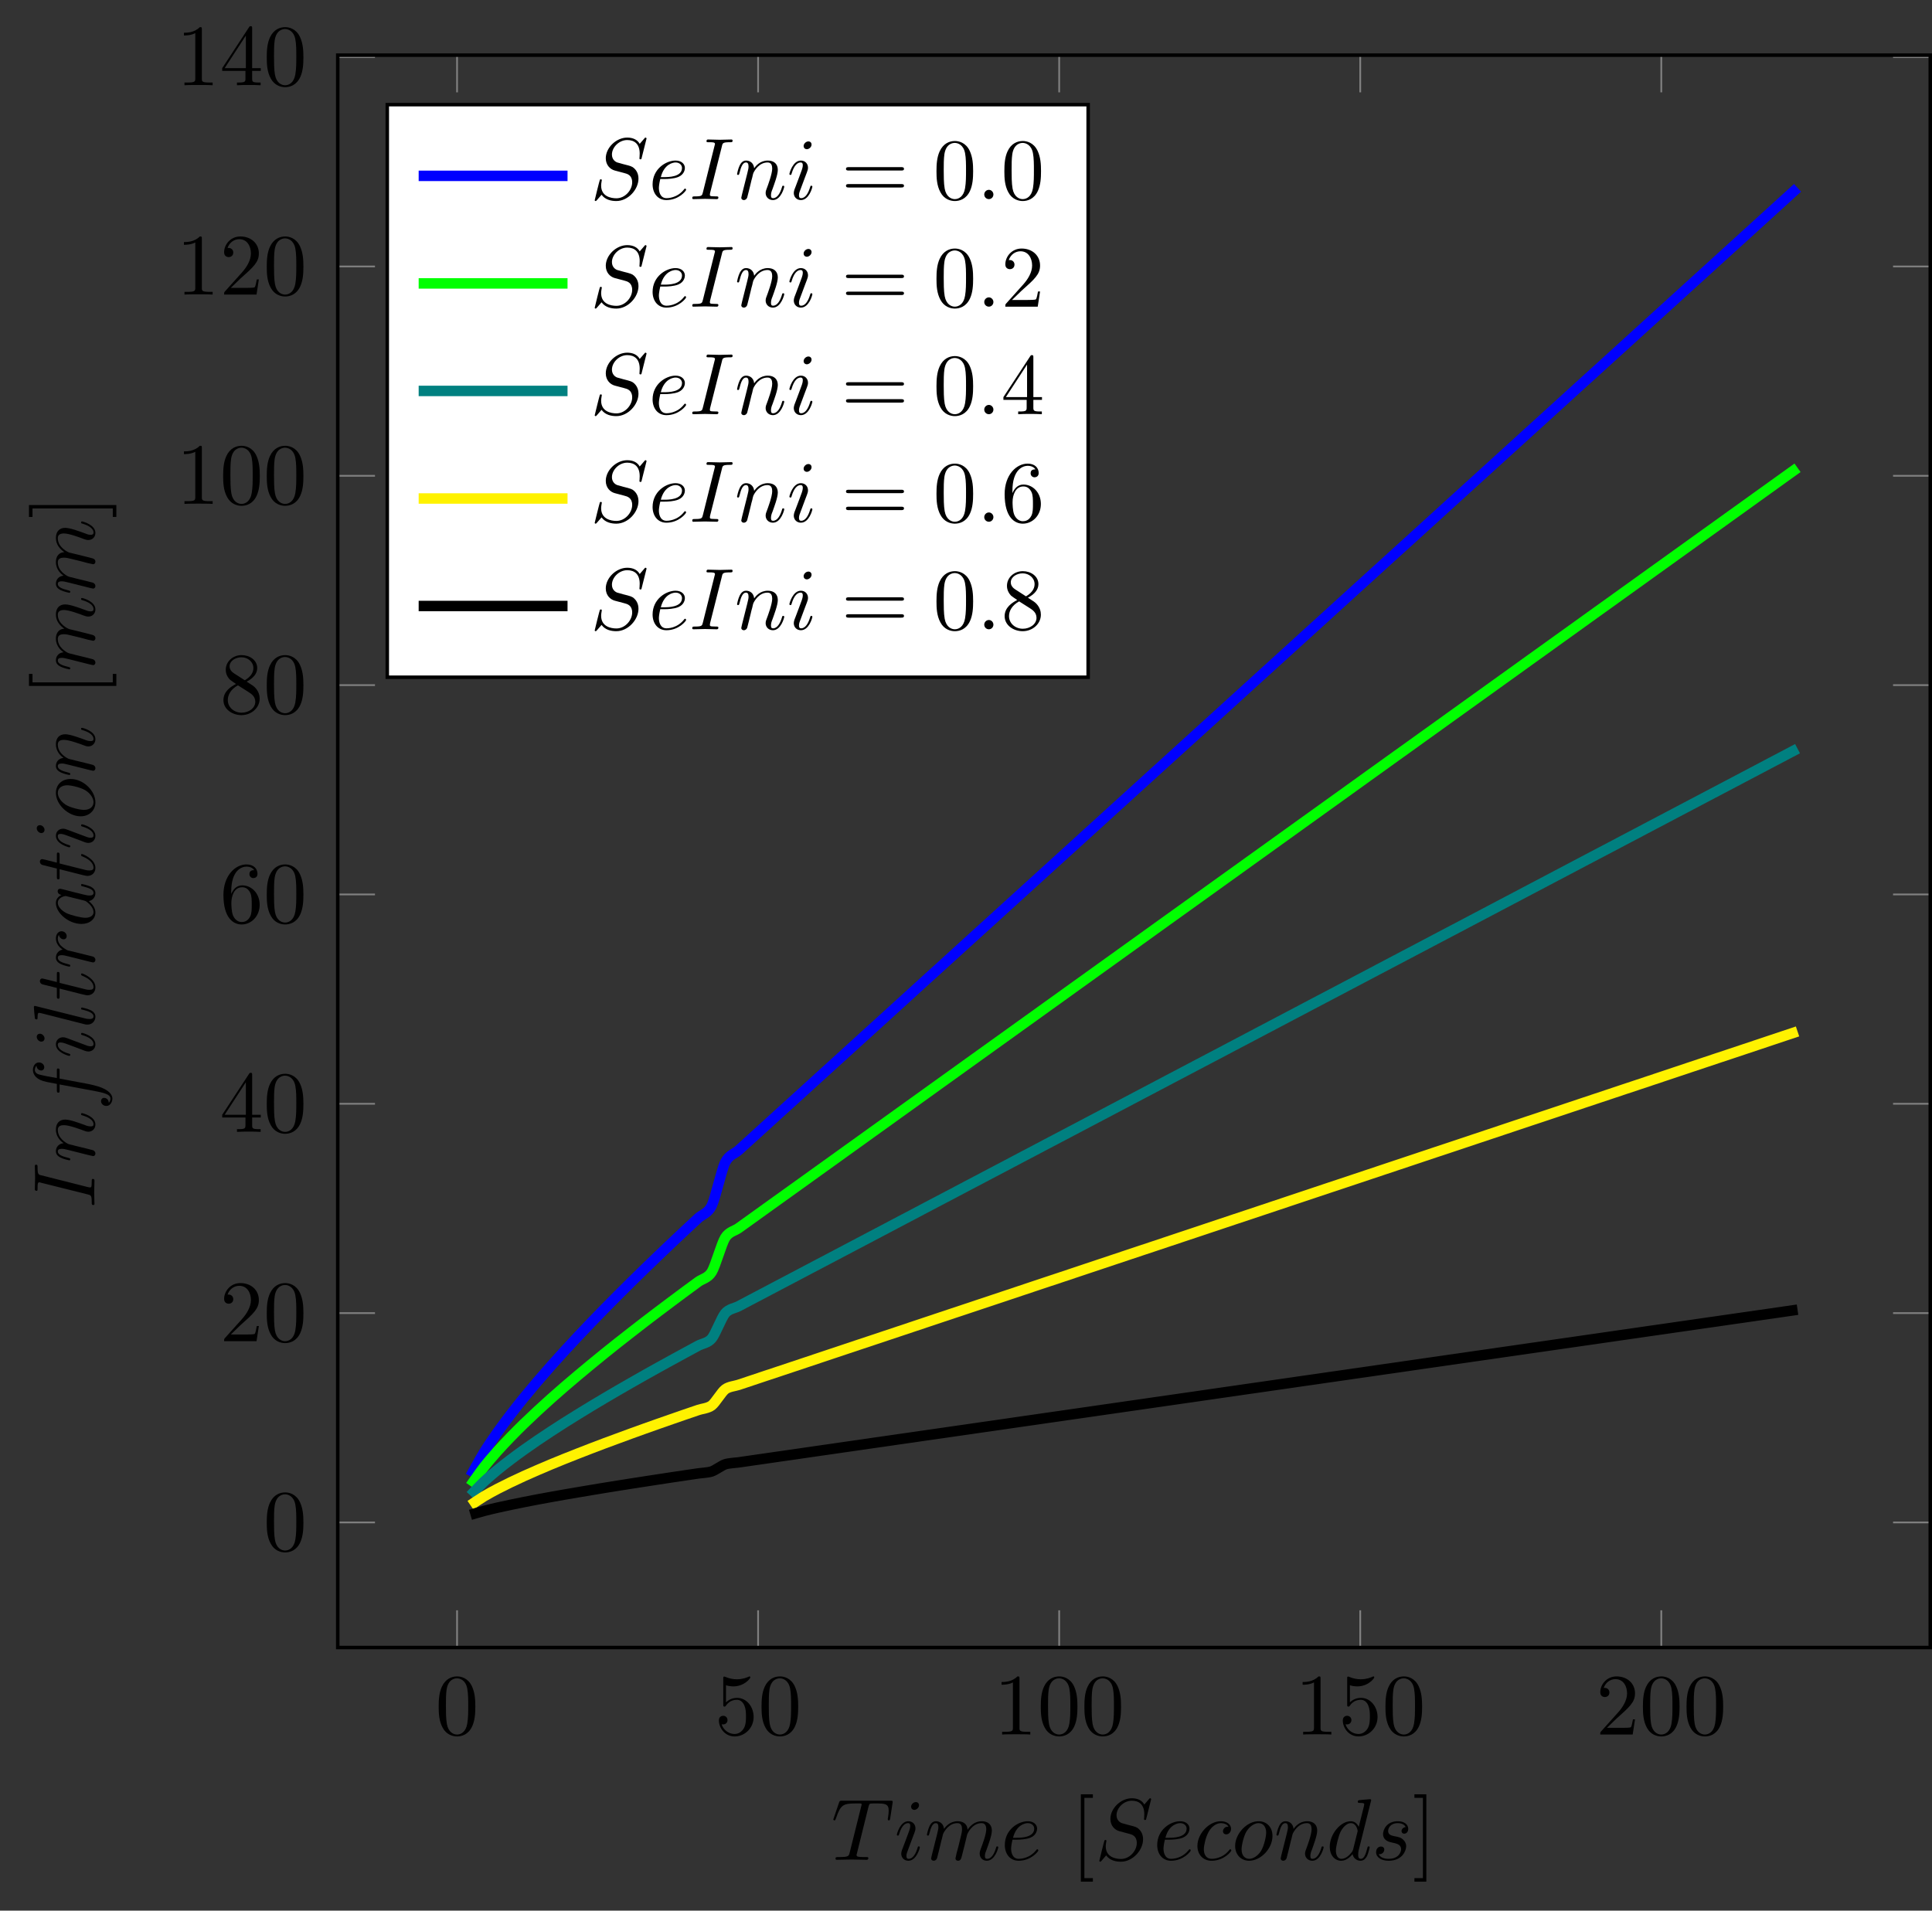 <?xml version="1.0" encoding="UTF-8"?>
<svg xmlns="http://www.w3.org/2000/svg" xmlns:xlink="http://www.w3.org/1999/xlink" width="220.729pt" height="218.305pt" viewBox="0 0 220.729 218.305" version="1.1">
<rect x="0" y="0" width="220.729" height="218.305" fill="#333333" stroke="none"/>
<defs>
<g>
<symbol overflow="visible" id="glyph0-0">
<path style="stroke:none;" d=""/>
</symbol>
<symbol overflow="visible" id="glyph0-1">
<path style="stroke:none;" d="M 4.578 -3.188 C 4.578 -3.984 4.531 -4.781 4.188 -5.516 C 3.734 -6.484 2.906 -6.641 2.5 -6.641 C 1.891 -6.641 1.172 -6.375 0.75 -5.453 C 0.438 -4.766 0.391 -3.984 0.391 -3.188 C 0.391 -2.438 0.422 -1.547 0.844 -0.781 C 1.266 0.016 2 0.219 2.484 0.219 C 3.016 0.219 3.781 0.016 4.219 -0.938 C 4.531 -1.625 4.578 -2.406 4.578 -3.188 Z M 2.484 0 C 2.094 0 1.5 -0.25 1.328 -1.203 C 1.219 -1.797 1.219 -2.719 1.219 -3.312 C 1.219 -3.953 1.219 -4.609 1.297 -5.141 C 1.484 -6.328 2.234 -6.422 2.484 -6.422 C 2.812 -6.422 3.469 -6.234 3.656 -5.25 C 3.766 -4.688 3.766 -3.938 3.766 -3.312 C 3.766 -2.562 3.766 -1.891 3.656 -1.25 C 3.5 -0.297 2.938 0 2.484 0 Z M 2.484 0 "/>
</symbol>
<symbol overflow="visible" id="glyph0-2">
<path style="stroke:none;" d="M 4.469 -2 C 4.469 -3.188 3.656 -4.188 2.578 -4.188 C 2.109 -4.188 1.672 -4.031 1.312 -3.672 L 1.312 -5.625 C 1.516 -5.562 1.844 -5.5 2.156 -5.5 C 3.391 -5.5 4.094 -6.406 4.094 -6.531 C 4.094 -6.594 4.062 -6.641 3.984 -6.641 C 3.984 -6.641 3.953 -6.641 3.906 -6.609 C 3.703 -6.516 3.219 -6.312 2.547 -6.312 C 2.156 -6.312 1.688 -6.391 1.219 -6.594 C 1.141 -6.625 1.125 -6.625 1.109 -6.625 C 1 -6.625 1 -6.547 1 -6.391 L 1 -3.438 C 1 -3.266 1 -3.188 1.141 -3.188 C 1.219 -3.188 1.234 -3.203 1.281 -3.266 C 1.391 -3.422 1.75 -3.969 2.562 -3.969 C 3.078 -3.969 3.328 -3.516 3.406 -3.328 C 3.562 -2.953 3.594 -2.578 3.594 -2.078 C 3.594 -1.719 3.594 -1.125 3.344 -0.703 C 3.109 -0.312 2.734 -0.062 2.281 -0.062 C 1.562 -0.062 0.984 -0.594 0.812 -1.172 C 0.844 -1.172 0.875 -1.156 0.984 -1.156 C 1.312 -1.156 1.484 -1.406 1.484 -1.641 C 1.484 -1.891 1.312 -2.141 0.984 -2.141 C 0.844 -2.141 0.5 -2.062 0.5 -1.609 C 0.5 -0.75 1.188 0.219 2.297 0.219 C 3.453 0.219 4.469 -0.734 4.469 -2 Z M 4.469 -2 "/>
</symbol>
<symbol overflow="visible" id="glyph0-3">
<path style="stroke:none;" d="M 2.938 -6.375 C 2.938 -6.625 2.938 -6.641 2.703 -6.641 C 2.078 -6 1.203 -6 0.891 -6 L 0.891 -5.688 C 1.094 -5.688 1.672 -5.688 2.188 -5.953 L 2.188 -0.781 C 2.188 -0.422 2.156 -0.312 1.266 -0.312 L 0.953 -0.312 L 0.953 0 C 1.297 -0.031 2.156 -0.031 2.562 -0.031 C 2.953 -0.031 3.828 -0.031 4.172 0 L 4.172 -0.312 L 3.859 -0.312 C 2.953 -0.312 2.938 -0.422 2.938 -0.781 Z M 2.938 -6.375 "/>
</symbol>
<symbol overflow="visible" id="glyph0-4">
<path style="stroke:none;" d="M 1.266 -0.766 L 2.328 -1.797 C 3.875 -3.172 4.469 -3.703 4.469 -4.703 C 4.469 -5.844 3.578 -6.641 2.359 -6.641 C 1.234 -6.641 0.5 -5.719 0.5 -4.828 C 0.5 -4.281 1 -4.281 1.031 -4.281 C 1.203 -4.281 1.547 -4.391 1.547 -4.812 C 1.547 -5.062 1.359 -5.328 1.016 -5.328 C 0.938 -5.328 0.922 -5.328 0.891 -5.312 C 1.109 -5.969 1.656 -6.328 2.234 -6.328 C 3.141 -6.328 3.562 -5.516 3.562 -4.703 C 3.562 -3.906 3.078 -3.125 2.516 -2.5 L 0.609 -0.375 C 0.5 -0.266 0.5 -0.234 0.5 0 L 4.203 0 L 4.469 -1.734 L 4.234 -1.734 C 4.172 -1.438 4.109 -1 4 -0.844 C 3.938 -0.766 3.281 -0.766 3.062 -0.766 Z M 1.266 -0.766 "/>
</symbol>
<symbol overflow="visible" id="glyph0-5">
<path style="stroke:none;" d="M 2.938 -1.641 L 2.938 -0.781 C 2.938 -0.422 2.906 -0.312 2.172 -0.312 L 1.969 -0.312 L 1.969 0 C 2.375 -0.031 2.891 -0.031 3.312 -0.031 C 3.734 -0.031 4.25 -0.031 4.672 0 L 4.672 -0.312 L 4.453 -0.312 C 3.719 -0.312 3.703 -0.422 3.703 -0.781 L 3.703 -1.641 L 4.688 -1.641 L 4.688 -1.953 L 3.703 -1.953 L 3.703 -6.484 C 3.703 -6.688 3.703 -6.75 3.531 -6.75 C 3.453 -6.75 3.422 -6.75 3.344 -6.625 L 0.281 -1.953 L 0.281 -1.641 Z M 2.984 -1.953 L 0.562 -1.953 L 2.984 -5.672 Z M 2.984 -1.953 "/>
</symbol>
<symbol overflow="visible" id="glyph0-6">
<path style="stroke:none;" d="M 1.312 -3.266 L 1.312 -3.516 C 1.312 -6.031 2.547 -6.391 3.062 -6.391 C 3.297 -6.391 3.719 -6.328 3.938 -5.984 C 3.781 -5.984 3.391 -5.984 3.391 -5.547 C 3.391 -5.234 3.625 -5.078 3.844 -5.078 C 4 -5.078 4.312 -5.172 4.312 -5.562 C 4.312 -6.156 3.875 -6.641 3.047 -6.641 C 1.766 -6.641 0.422 -5.359 0.422 -3.156 C 0.422 -0.484 1.578 0.219 2.5 0.219 C 3.609 0.219 4.562 -0.719 4.562 -2.031 C 4.562 -3.297 3.672 -4.25 2.562 -4.25 C 1.891 -4.25 1.516 -3.75 1.312 -3.266 Z M 2.5 -0.062 C 1.875 -0.062 1.578 -0.656 1.516 -0.812 C 1.328 -1.281 1.328 -2.078 1.328 -2.25 C 1.328 -3.031 1.656 -4.031 2.547 -4.031 C 2.719 -4.031 3.172 -4.031 3.484 -3.406 C 3.656 -3.047 3.656 -2.531 3.656 -2.047 C 3.656 -1.562 3.656 -1.062 3.484 -0.703 C 3.188 -0.109 2.734 -0.062 2.5 -0.062 Z M 2.5 -0.062 "/>
</symbol>
<symbol overflow="visible" id="glyph0-7">
<path style="stroke:none;" d="M 1.625 -4.562 C 1.172 -4.859 1.125 -5.188 1.125 -5.359 C 1.125 -5.969 1.781 -6.391 2.484 -6.391 C 3.203 -6.391 3.844 -5.875 3.844 -5.156 C 3.844 -4.578 3.453 -4.109 2.859 -3.766 Z M 3.078 -3.609 C 3.797 -3.984 4.281 -4.5 4.281 -5.156 C 4.281 -6.078 3.406 -6.641 2.5 -6.641 C 1.5 -6.641 0.688 -5.906 0.688 -4.969 C 0.688 -4.797 0.703 -4.344 1.125 -3.875 C 1.234 -3.766 1.609 -3.516 1.859 -3.344 C 1.281 -3.047 0.422 -2.5 0.422 -1.5 C 0.422 -0.453 1.438 0.219 2.484 0.219 C 3.609 0.219 4.562 -0.609 4.562 -1.672 C 4.562 -2.031 4.453 -2.484 4.062 -2.906 C 3.875 -3.109 3.719 -3.203 3.078 -3.609 Z M 2.078 -3.188 L 3.312 -2.406 C 3.594 -2.219 4.062 -1.922 4.062 -1.312 C 4.062 -0.578 3.312 -0.062 2.5 -0.062 C 1.641 -0.062 0.922 -0.672 0.922 -1.5 C 0.922 -2.078 1.234 -2.719 2.078 -3.188 Z M 2.078 -3.188 "/>
</symbol>
<symbol overflow="visible" id="glyph0-8">
<path style="stroke:none;" d="M 2.547 2.5 L 2.547 2.094 L 1.578 2.094 L 1.578 -7.078 L 2.547 -7.078 L 2.547 -7.484 L 1.172 -7.484 L 1.172 2.5 Z M 2.547 2.5 "/>
</symbol>
<symbol overflow="visible" id="glyph0-9">
<path style="stroke:none;" d="M 1.578 -7.484 L 0.219 -7.484 L 0.219 -7.078 L 1.188 -7.078 L 1.188 2.094 L 0.219 2.094 L 0.219 2.5 L 1.578 2.5 Z M 1.578 -7.484 "/>
</symbol>
<symbol overflow="visible" id="glyph0-10">
<path style="stroke:none;" d="M 6.844 -3.266 C 7 -3.266 7.188 -3.266 7.188 -3.453 C 7.188 -3.656 7 -3.656 6.859 -3.656 L 0.891 -3.656 C 0.75 -3.656 0.562 -3.656 0.562 -3.453 C 0.562 -3.266 0.75 -3.266 0.891 -3.266 Z M 6.859 -1.328 C 7 -1.328 7.188 -1.328 7.188 -1.531 C 7.188 -1.719 7 -1.719 6.844 -1.719 L 0.891 -1.719 C 0.75 -1.719 0.562 -1.719 0.562 -1.531 C 0.562 -1.328 0.75 -1.328 0.891 -1.328 Z M 6.859 -1.328 "/>
</symbol>
<symbol overflow="visible" id="glyph1-0">
<path style="stroke:none;" d=""/>
</symbol>
<symbol overflow="visible" id="glyph1-1">
<path style="stroke:none;" d="M 4.25 -6.047 C 4.328 -6.328 4.359 -6.391 4.484 -6.422 C 4.578 -6.438 4.906 -6.438 5.109 -6.438 C 6.125 -6.438 6.562 -6.406 6.562 -5.625 C 6.562 -5.469 6.531 -5.078 6.484 -4.828 C 6.484 -4.781 6.453 -4.672 6.453 -4.641 C 6.453 -4.578 6.484 -4.5 6.578 -4.5 C 6.688 -4.5 6.703 -4.578 6.734 -4.734 L 7 -6.469 C 7.016 -6.516 7.016 -6.609 7.016 -6.641 C 7.016 -6.75 6.922 -6.75 6.75 -6.75 L 1.219 -6.75 C 0.984 -6.75 0.969 -6.734 0.891 -6.547 L 0.297 -4.797 C 0.297 -4.781 0.234 -4.641 0.234 -4.609 C 0.234 -4.562 0.297 -4.5 0.359 -4.5 C 0.453 -4.5 0.469 -4.562 0.531 -4.719 C 1.062 -6.266 1.328 -6.438 2.797 -6.438 L 3.188 -6.438 C 3.469 -6.438 3.469 -6.406 3.469 -6.312 C 3.469 -6.266 3.438 -6.141 3.422 -6.109 L 2.094 -0.781 C 2 -0.422 1.969 -0.312 0.906 -0.312 C 0.547 -0.312 0.484 -0.312 0.484 -0.125 C 0.484 0 0.594 0 0.656 0 C 0.922 0 1.203 -0.016 1.469 -0.016 C 1.75 -0.016 2.047 -0.031 2.328 -0.031 C 2.609 -0.031 2.875 -0.016 3.156 -0.016 C 3.438 -0.016 3.734 0 4.016 0 C 4.109 0 4.234 0 4.234 -0.203 C 4.234 -0.312 4.156 -0.312 3.891 -0.312 C 3.656 -0.312 3.516 -0.312 3.266 -0.328 C 2.969 -0.359 2.891 -0.391 2.891 -0.547 C 2.891 -0.562 2.891 -0.609 2.938 -0.75 Z M 4.25 -6.047 "/>
</symbol>
<symbol overflow="visible" id="glyph1-2">
<path style="stroke:none;" d="M 2.828 -6.234 C 2.828 -6.438 2.688 -6.594 2.469 -6.594 C 2.188 -6.594 1.922 -6.328 1.922 -6.062 C 1.922 -5.875 2.062 -5.703 2.297 -5.703 C 2.531 -5.703 2.828 -5.938 2.828 -6.234 Z M 2.078 -2.484 C 2.188 -2.766 2.188 -2.797 2.297 -3.062 C 2.375 -3.266 2.422 -3.406 2.422 -3.594 C 2.422 -4.031 2.109 -4.406 1.609 -4.406 C 0.672 -4.406 0.297 -2.953 0.297 -2.875 C 0.297 -2.766 0.391 -2.766 0.406 -2.766 C 0.516 -2.766 0.516 -2.797 0.562 -2.953 C 0.844 -3.891 1.234 -4.188 1.578 -4.188 C 1.656 -4.188 1.828 -4.188 1.828 -3.875 C 1.828 -3.656 1.75 -3.453 1.719 -3.344 C 1.641 -3.094 1.188 -1.938 1.031 -1.5 C 0.922 -1.25 0.797 -0.922 0.797 -0.703 C 0.797 -0.234 1.141 0.109 1.609 0.109 C 2.547 0.109 2.922 -1.328 2.922 -1.422 C 2.922 -1.531 2.828 -1.531 2.797 -1.531 C 2.703 -1.531 2.703 -1.5 2.656 -1.344 C 2.469 -0.719 2.141 -0.109 1.641 -0.109 C 1.469 -0.109 1.391 -0.203 1.391 -0.438 C 1.391 -0.688 1.453 -0.828 1.688 -1.438 Z M 2.078 -2.484 "/>
</symbol>
<symbol overflow="visible" id="glyph1-3">
<path style="stroke:none;" d="M 0.875 -0.594 C 0.844 -0.438 0.781 -0.203 0.781 -0.156 C 0.781 0.016 0.922 0.109 1.078 0.109 C 1.203 0.109 1.375 0.031 1.453 -0.172 C 1.453 -0.188 1.578 -0.656 1.641 -0.906 L 1.859 -1.797 C 1.906 -2.031 1.969 -2.25 2.031 -2.469 C 2.062 -2.641 2.141 -2.938 2.156 -2.969 C 2.297 -3.281 2.828 -4.188 3.781 -4.188 C 4.234 -4.188 4.312 -3.812 4.312 -3.484 C 4.312 -3.234 4.25 -2.953 4.172 -2.656 L 3.891 -1.5 L 3.688 -0.75 C 3.656 -0.547 3.562 -0.203 3.562 -0.156 C 3.562 0.016 3.703 0.109 3.844 0.109 C 4.156 0.109 4.219 -0.141 4.297 -0.453 C 4.438 -1.016 4.812 -2.469 4.891 -2.859 C 4.922 -2.984 5.453 -4.188 6.547 -4.188 C 6.969 -4.188 7.078 -3.844 7.078 -3.484 C 7.078 -2.922 6.656 -1.781 6.453 -1.25 C 6.375 -1.016 6.328 -0.906 6.328 -0.703 C 6.328 -0.234 6.672 0.109 7.141 0.109 C 8.078 0.109 8.453 -1.344 8.453 -1.422 C 8.453 -1.531 8.359 -1.531 8.328 -1.531 C 8.234 -1.531 8.234 -1.5 8.188 -1.344 C 8.031 -0.812 7.719 -0.109 7.172 -0.109 C 7 -0.109 6.922 -0.203 6.922 -0.438 C 6.922 -0.688 7.016 -0.922 7.109 -1.141 C 7.297 -1.672 7.719 -2.766 7.719 -3.344 C 7.719 -3.984 7.312 -4.406 6.562 -4.406 C 5.828 -4.406 5.312 -3.969 4.938 -3.438 C 4.938 -3.562 4.906 -3.906 4.625 -4.141 C 4.375 -4.359 4.062 -4.406 3.812 -4.406 C 2.906 -4.406 2.422 -3.766 2.25 -3.531 C 2.203 -4.109 1.781 -4.406 1.328 -4.406 C 0.875 -4.406 0.688 -4.016 0.594 -3.844 C 0.422 -3.484 0.297 -2.906 0.297 -2.875 C 0.297 -2.766 0.391 -2.766 0.406 -2.766 C 0.516 -2.766 0.516 -2.781 0.578 -3 C 0.75 -3.703 0.953 -4.188 1.312 -4.188 C 1.469 -4.188 1.609 -4.109 1.609 -3.734 C 1.609 -3.516 1.578 -3.406 1.453 -2.891 Z M 0.875 -0.594 "/>
</symbol>
<symbol overflow="visible" id="glyph1-4">
<path style="stroke:none;" d="M 1.859 -2.297 C 2.156 -2.297 2.891 -2.328 3.391 -2.531 C 4.094 -2.828 4.141 -3.422 4.141 -3.562 C 4.141 -4 3.766 -4.406 3.078 -4.406 C 1.969 -4.406 0.453 -3.438 0.453 -1.688 C 0.453 -0.672 1.047 0.109 2.031 0.109 C 3.453 0.109 4.281 -0.953 4.281 -1.062 C 4.281 -1.125 4.234 -1.203 4.172 -1.203 C 4.109 -1.203 4.094 -1.172 4.031 -1.094 C 3.25 -0.109 2.156 -0.109 2.047 -0.109 C 1.266 -0.109 1.172 -0.953 1.172 -1.266 C 1.172 -1.391 1.188 -1.688 1.328 -2.297 Z M 1.391 -2.516 C 1.781 -4.031 2.812 -4.188 3.078 -4.188 C 3.531 -4.188 3.812 -3.891 3.812 -3.562 C 3.812 -2.516 2.219 -2.516 1.797 -2.516 Z M 1.391 -2.516 "/>
</symbol>
<symbol overflow="visible" id="glyph1-5">
<path style="stroke:none;" d="M 6.438 -6.922 C 6.438 -6.953 6.406 -7.031 6.312 -7.031 C 6.266 -7.031 6.266 -7.016 6.141 -6.875 L 5.656 -6.312 C 5.406 -6.781 4.891 -7.031 4.234 -7.031 C 2.969 -7.031 1.781 -5.875 1.781 -4.672 C 1.781 -3.875 2.297 -3.406 2.812 -3.266 L 3.875 -2.984 C 4.25 -2.891 4.797 -2.734 4.797 -1.922 C 4.797 -1.031 3.984 -0.094 3 -0.094 C 2.359 -0.094 1.25 -0.312 1.25 -1.547 C 1.25 -1.781 1.312 -2.031 1.312 -2.078 C 1.328 -2.125 1.328 -2.141 1.328 -2.156 C 1.328 -2.25 1.266 -2.266 1.219 -2.266 C 1.172 -2.266 1.141 -2.25 1.109 -2.219 C 1.078 -2.188 0.516 0.094 0.516 0.125 C 0.516 0.172 0.562 0.219 0.625 0.219 C 0.672 0.219 0.688 0.203 0.812 0.062 L 1.297 -0.5 C 1.719 0.078 2.406 0.219 2.984 0.219 C 4.344 0.219 5.516 -1.109 5.516 -2.344 C 5.516 -3.031 5.172 -3.375 5.031 -3.516 C 4.797 -3.734 4.641 -3.781 3.766 -4 C 3.531 -4.062 3.188 -4.172 3.094 -4.188 C 2.828 -4.281 2.484 -4.562 2.484 -5.094 C 2.484 -5.906 3.281 -6.75 4.234 -6.75 C 5.047 -6.75 5.656 -6.312 5.656 -5.203 C 5.656 -4.891 5.625 -4.703 5.625 -4.641 C 5.625 -4.641 5.625 -4.547 5.734 -4.547 C 5.844 -4.547 5.859 -4.578 5.891 -4.75 Z M 6.438 -6.922 "/>
</symbol>
<symbol overflow="visible" id="glyph1-6">
<path style="stroke:none;" d="M 3.953 -3.781 C 3.781 -3.781 3.656 -3.781 3.516 -3.656 C 3.344 -3.5 3.328 -3.328 3.328 -3.266 C 3.328 -3.016 3.516 -2.906 3.703 -2.906 C 3.984 -2.906 4.25 -3.156 4.25 -3.547 C 4.25 -4.031 3.781 -4.406 3.078 -4.406 C 1.734 -4.406 0.406 -2.984 0.406 -1.578 C 0.406 -0.672 0.984 0.109 2.031 0.109 C 3.453 0.109 4.281 -0.953 4.281 -1.062 C 4.281 -1.125 4.234 -1.203 4.172 -1.203 C 4.109 -1.203 4.094 -1.172 4.031 -1.094 C 3.25 -0.109 2.156 -0.109 2.047 -0.109 C 1.422 -0.109 1.141 -0.594 1.141 -1.203 C 1.141 -1.609 1.344 -2.578 1.688 -3.188 C 2 -3.766 2.547 -4.188 3.094 -4.188 C 3.422 -4.188 3.812 -4.062 3.953 -3.781 Z M 3.953 -3.781 "/>
</symbol>
<symbol overflow="visible" id="glyph1-7">
<path style="stroke:none;" d="M 4.672 -2.719 C 4.672 -3.766 3.984 -4.406 3.078 -4.406 C 1.75 -4.406 0.406 -2.984 0.406 -1.578 C 0.406 -0.594 1.078 0.109 2 0.109 C 3.328 0.109 4.672 -1.266 4.672 -2.719 Z M 2.016 -0.109 C 1.578 -0.109 1.141 -0.422 1.141 -1.203 C 1.141 -1.688 1.406 -2.766 1.719 -3.266 C 2.219 -4.031 2.797 -4.188 3.078 -4.188 C 3.656 -4.188 3.953 -3.703 3.953 -3.109 C 3.953 -2.719 3.75 -1.672 3.375 -1.031 C 3.016 -0.453 2.469 -0.109 2.016 -0.109 Z M 2.016 -0.109 "/>
</symbol>
<symbol overflow="visible" id="glyph1-8">
<path style="stroke:none;" d="M 0.875 -0.594 C 0.844 -0.438 0.781 -0.203 0.781 -0.156 C 0.781 0.016 0.922 0.109 1.078 0.109 C 1.203 0.109 1.375 0.031 1.453 -0.172 C 1.453 -0.188 1.578 -0.656 1.641 -0.906 L 1.859 -1.797 C 1.906 -2.031 1.969 -2.25 2.031 -2.469 C 2.062 -2.641 2.141 -2.938 2.156 -2.969 C 2.297 -3.281 2.828 -4.188 3.781 -4.188 C 4.234 -4.188 4.312 -3.812 4.312 -3.484 C 4.312 -2.875 3.828 -1.594 3.672 -1.172 C 3.578 -0.938 3.562 -0.812 3.562 -0.703 C 3.562 -0.234 3.922 0.109 4.391 0.109 C 5.328 0.109 5.688 -1.344 5.688 -1.422 C 5.688 -1.531 5.609 -1.531 5.578 -1.531 C 5.469 -1.531 5.469 -1.5 5.422 -1.344 C 5.219 -0.672 4.891 -0.109 4.406 -0.109 C 4.234 -0.109 4.172 -0.203 4.172 -0.438 C 4.172 -0.688 4.25 -0.922 4.344 -1.141 C 4.531 -1.672 4.953 -2.766 4.953 -3.344 C 4.953 -4 4.531 -4.406 3.812 -4.406 C 2.906 -4.406 2.422 -3.766 2.25 -3.531 C 2.203 -4.094 1.797 -4.406 1.328 -4.406 C 0.875 -4.406 0.688 -4.016 0.594 -3.844 C 0.422 -3.5 0.297 -2.906 0.297 -2.875 C 0.297 -2.766 0.391 -2.766 0.406 -2.766 C 0.516 -2.766 0.516 -2.781 0.578 -3 C 0.75 -3.703 0.953 -4.188 1.312 -4.188 C 1.5 -4.188 1.609 -4.062 1.609 -3.734 C 1.609 -3.516 1.578 -3.406 1.453 -2.891 Z M 0.875 -0.594 "/>
</symbol>
<symbol overflow="visible" id="glyph1-9">
<path style="stroke:none;" d="M 5.141 -6.812 C 5.141 -6.812 5.141 -6.922 5.016 -6.922 C 4.859 -6.922 3.922 -6.828 3.75 -6.812 C 3.672 -6.797 3.609 -6.75 3.609 -6.625 C 3.609 -6.5 3.703 -6.5 3.844 -6.5 C 4.328 -6.5 4.344 -6.438 4.344 -6.328 L 4.312 -6.125 L 3.719 -3.766 C 3.531 -4.141 3.25 -4.406 2.797 -4.406 C 1.641 -4.406 0.406 -2.938 0.406 -1.484 C 0.406 -0.547 0.953 0.109 1.719 0.109 C 1.922 0.109 2.422 0.062 3.016 -0.641 C 3.094 -0.219 3.453 0.109 3.922 0.109 C 4.281 0.109 4.5 -0.125 4.672 -0.438 C 4.828 -0.797 4.969 -1.406 4.969 -1.422 C 4.969 -1.531 4.875 -1.531 4.844 -1.531 C 4.75 -1.531 4.734 -1.484 4.703 -1.344 C 4.531 -0.703 4.359 -0.109 3.953 -0.109 C 3.672 -0.109 3.656 -0.375 3.656 -0.562 C 3.656 -0.812 3.672 -0.875 3.703 -1.047 Z M 3.078 -1.188 C 3.016 -1 3.016 -0.984 2.875 -0.812 C 2.438 -0.266 2.031 -0.109 1.75 -0.109 C 1.25 -0.109 1.109 -0.656 1.109 -1.047 C 1.109 -1.547 1.422 -2.766 1.656 -3.234 C 1.969 -3.812 2.406 -4.188 2.812 -4.188 C 3.453 -4.188 3.594 -3.375 3.594 -3.312 C 3.594 -3.25 3.578 -3.188 3.562 -3.141 Z M 3.078 -1.188 "/>
</symbol>
<symbol overflow="visible" id="glyph1-10">
<path style="stroke:none;" d="M 3.891 -3.734 C 3.625 -3.719 3.422 -3.5 3.422 -3.281 C 3.422 -3.141 3.516 -2.984 3.734 -2.984 C 3.953 -2.984 4.188 -3.156 4.188 -3.547 C 4.188 -4 3.766 -4.406 3 -4.406 C 1.688 -4.406 1.312 -3.391 1.312 -2.953 C 1.312 -2.172 2.047 -2.031 2.344 -1.969 C 2.859 -1.859 3.375 -1.75 3.375 -1.203 C 3.375 -0.953 3.156 -0.109 1.953 -0.109 C 1.812 -0.109 1.047 -0.109 0.812 -0.641 C 1.203 -0.594 1.453 -0.891 1.453 -1.172 C 1.453 -1.391 1.281 -1.516 1.078 -1.516 C 0.812 -1.516 0.516 -1.312 0.516 -0.859 C 0.516 -0.297 1.094 0.109 1.938 0.109 C 3.562 0.109 3.953 -1.094 3.953 -1.547 C 3.953 -1.906 3.766 -2.156 3.641 -2.266 C 3.375 -2.547 3.078 -2.609 2.641 -2.688 C 2.281 -2.766 1.891 -2.844 1.891 -3.297 C 1.891 -3.578 2.125 -4.188 3 -4.188 C 3.25 -4.188 3.75 -4.109 3.891 -3.734 Z M 3.891 -3.734 "/>
</symbol>
<symbol overflow="visible" id="glyph1-11">
<path style="stroke:none;" d="M 3.734 -6.047 C 3.812 -6.406 3.844 -6.5 4.641 -6.5 C 4.875 -6.5 4.953 -6.5 4.953 -6.688 C 4.953 -6.812 4.844 -6.812 4.812 -6.812 C 4.516 -6.812 3.781 -6.781 3.484 -6.781 C 3.188 -6.781 2.469 -6.812 2.156 -6.812 C 2.094 -6.812 1.969 -6.812 1.969 -6.609 C 1.969 -6.5 2.047 -6.5 2.25 -6.5 C 2.656 -6.5 2.938 -6.5 2.938 -6.312 C 2.938 -6.266 2.938 -6.234 2.906 -6.156 L 1.562 -0.781 C 1.469 -0.406 1.453 -0.312 0.656 -0.312 C 0.422 -0.312 0.344 -0.312 0.344 -0.109 C 0.344 0 0.453 0 0.484 0 C 0.781 0 1.5 -0.031 1.797 -0.031 C 2.094 -0.031 2.828 0 3.125 0 C 3.203 0 3.328 0 3.328 -0.188 C 3.328 -0.312 3.25 -0.312 3.031 -0.312 C 2.844 -0.312 2.797 -0.312 2.609 -0.328 C 2.391 -0.344 2.359 -0.391 2.359 -0.5 C 2.359 -0.578 2.375 -0.656 2.391 -0.734 Z M 3.734 -6.047 "/>
</symbol>
<symbol overflow="visible" id="glyph1-12">
<path style="stroke:none;" d="M 1.906 -0.531 C 1.906 -0.812 1.672 -1.062 1.391 -1.062 C 1.094 -1.062 0.859 -0.812 0.859 -0.531 C 0.859 -0.234 1.094 0 1.391 0 C 1.672 0 1.906 -0.234 1.906 -0.531 Z M 1.906 -0.531 "/>
</symbol>
<symbol overflow="visible" id="glyph2-0">
<path style="stroke:none;" d=""/>
</symbol>
<symbol overflow="visible" id="glyph2-1">
<path style="stroke:none;" d="M -6.047 -3.734 C -6.406 -3.812 -6.5 -3.844 -6.5 -4.641 C -6.5 -4.875 -6.5 -4.953 -6.688 -4.953 C -6.812 -4.953 -6.812 -4.844 -6.812 -4.812 C -6.812 -4.516 -6.781 -3.781 -6.781 -3.484 C -6.781 -3.188 -6.812 -2.469 -6.812 -2.156 C -6.812 -2.094 -6.812 -1.969 -6.609 -1.969 C -6.5 -1.969 -6.5 -2.047 -6.5 -2.25 C -6.5 -2.656 -6.5 -2.938 -6.312 -2.938 C -6.266 -2.938 -6.234 -2.938 -6.156 -2.906 L -0.781 -1.562 C -0.406 -1.469 -0.312 -1.453 -0.312 -0.656 C -0.312 -0.422 -0.312 -0.344 -0.109 -0.344 C 0 -0.344 0 -0.453 0 -0.484 C 0 -0.781 -0.031 -1.5 -0.031 -1.797 C -0.031 -2.094 0 -2.828 0 -3.125 C 0 -3.203 0 -3.328 -0.188 -3.328 C -0.312 -3.328 -0.312 -3.25 -0.312 -3.031 C -0.312 -2.844 -0.312 -2.797 -0.328 -2.609 C -0.344 -2.391 -0.391 -2.359 -0.5 -2.359 C -0.578 -2.359 -0.656 -2.375 -0.734 -2.391 Z M -6.047 -3.734 "/>
</symbol>
<symbol overflow="visible" id="glyph2-2">
<path style="stroke:none;" d="M -0.594 -0.875 C -0.438 -0.844 -0.203 -0.781 -0.156 -0.781 C 0.016 -0.781 0.109 -0.922 0.109 -1.078 C 0.109 -1.203 0.031 -1.375 -0.172 -1.453 C -0.188 -1.453 -0.656 -1.578 -0.906 -1.641 L -1.797 -1.859 C -2.031 -1.906 -2.25 -1.969 -2.469 -2.031 C -2.641 -2.062 -2.938 -2.141 -2.969 -2.156 C -3.281 -2.297 -4.188 -2.828 -4.188 -3.781 C -4.188 -4.234 -3.812 -4.312 -3.484 -4.312 C -2.875 -4.312 -1.594 -3.828 -1.172 -3.672 C -0.938 -3.578 -0.812 -3.562 -0.703 -3.562 C -0.234 -3.562 0.109 -3.922 0.109 -4.391 C 0.109 -5.328 -1.344 -5.688 -1.422 -5.688 C -1.531 -5.688 -1.531 -5.609 -1.531 -5.578 C -1.531 -5.469 -1.5 -5.469 -1.344 -5.422 C -0.672 -5.219 -0.109 -4.891 -0.109 -4.406 C -0.109 -4.234 -0.203 -4.172 -0.438 -4.172 C -0.688 -4.172 -0.922 -4.25 -1.141 -4.344 C -1.672 -4.531 -2.766 -4.953 -3.344 -4.953 C -4 -4.953 -4.406 -4.531 -4.406 -3.812 C -4.406 -2.906 -3.766 -2.422 -3.531 -2.25 C -4.094 -2.203 -4.406 -1.797 -4.406 -1.328 C -4.406 -0.875 -4.016 -0.688 -3.844 -0.594 C -3.5 -0.422 -2.906 -0.297 -2.875 -0.297 C -2.766 -0.297 -2.766 -0.391 -2.766 -0.406 C -2.766 -0.516 -2.781 -0.516 -3 -0.578 C -3.703 -0.75 -4.188 -0.953 -4.188 -1.312 C -4.188 -1.5 -4.062 -1.609 -3.734 -1.609 C -3.516 -1.609 -3.406 -1.578 -2.891 -1.453 Z M -0.594 -0.875 "/>
</symbol>
<symbol overflow="visible" id="glyph2-3">
<path style="stroke:none;" d="M -3.984 -3.656 L -3.984 -4.516 C -3.984 -4.719 -3.984 -4.812 -4.188 -4.812 C -4.297 -4.812 -4.297 -4.719 -4.297 -4.547 L -4.297 -3.719 L -5.438 -3.922 C -5.641 -3.969 -6.344 -4.109 -6.469 -4.172 C -6.656 -4.25 -6.812 -4.422 -6.812 -4.641 C -6.812 -4.672 -6.812 -4.938 -6.625 -5.125 C -6.594 -4.688 -6.234 -4.578 -6.094 -4.578 C -5.859 -4.578 -5.734 -4.766 -5.734 -4.953 C -5.734 -5.219 -5.969 -5.5 -6.344 -5.5 C -6.797 -5.5 -7.031 -5.047 -7.031 -4.641 C -7.031 -4.297 -6.844 -3.672 -5.859 -3.375 C -5.656 -3.312 -5.547 -3.281 -4.297 -3.047 L -4.297 -2.359 C -4.297 -2.156 -4.297 -2.047 -4.109 -2.047 C -3.984 -2.047 -3.984 -2.141 -3.984 -2.328 L -3.984 -2.984 L -0.047 -2.25 C 0.922 -2.062 1.828 -1.891 1.828 -1.375 C 1.828 -1.328 1.828 -1.094 1.641 -0.891 C 1.609 -1.359 1.25 -1.453 1.109 -1.453 C 0.875 -1.453 0.75 -1.266 0.75 -1.078 C 0.75 -0.812 0.984 -0.531 1.359 -0.531 C 1.797 -0.531 2.047 -0.969 2.047 -1.375 C 2.047 -1.922 1.453 -2.328 1.078 -2.5 C 0.453 -2.828 -0.75 -3.047 -0.828 -3.062 Z M -3.984 -3.656 "/>
</symbol>
<symbol overflow="visible" id="glyph2-4">
<path style="stroke:none;" d="M -6.234 -2.828 C -6.438 -2.828 -6.594 -2.688 -6.594 -2.469 C -6.594 -2.188 -6.328 -1.922 -6.062 -1.922 C -5.875 -1.922 -5.703 -2.062 -5.703 -2.297 C -5.703 -2.531 -5.938 -2.828 -6.234 -2.828 Z M -2.484 -2.078 C -2.766 -2.188 -2.797 -2.188 -3.062 -2.297 C -3.266 -2.375 -3.406 -2.422 -3.594 -2.422 C -4.031 -2.422 -4.406 -2.109 -4.406 -1.609 C -4.406 -0.672 -2.953 -0.297 -2.875 -0.297 C -2.766 -0.297 -2.766 -0.391 -2.766 -0.406 C -2.766 -0.516 -2.797 -0.516 -2.953 -0.562 C -3.891 -0.844 -4.188 -1.234 -4.188 -1.578 C -4.188 -1.656 -4.188 -1.828 -3.875 -1.828 C -3.656 -1.828 -3.453 -1.75 -3.344 -1.719 C -3.094 -1.641 -1.938 -1.188 -1.5 -1.031 C -1.25 -0.922 -0.922 -0.797 -0.703 -0.797 C -0.234 -0.797 0.109 -1.141 0.109 -1.609 C 0.109 -2.547 -1.328 -2.922 -1.422 -2.922 C -1.531 -2.922 -1.531 -2.828 -1.531 -2.797 C -1.531 -2.703 -1.5 -2.703 -1.344 -2.656 C -0.719 -2.469 -0.109 -2.141 -0.109 -1.641 C -0.109 -1.469 -0.203 -1.391 -0.438 -1.391 C -0.688 -1.391 -0.828 -1.453 -1.438 -1.688 Z M -2.484 -2.078 "/>
</symbol>
<symbol overflow="visible" id="glyph2-5">
<path style="stroke:none;" d="M -6.812 -2.578 C -6.812 -2.578 -6.922 -2.578 -6.922 -2.438 C -6.922 -2.219 -6.844 -1.484 -6.812 -1.219 C -6.812 -1.141 -6.797 -1.031 -6.609 -1.031 C -6.5 -1.031 -6.5 -1.141 -6.5 -1.281 C -6.5 -1.766 -6.406 -1.781 -6.328 -1.781 L -6.125 -1.75 L -1.141 -0.484 C -1.031 -0.453 -0.969 -0.438 -0.812 -0.438 C -0.234 -0.438 0.109 -0.875 0.109 -1.344 C 0.109 -1.672 -0.094 -1.922 -0.453 -2.094 C -0.828 -2.266 -1.406 -2.391 -1.422 -2.391 C -1.531 -2.391 -1.531 -2.297 -1.531 -2.266 C -1.531 -2.172 -1.484 -2.156 -1.344 -2.141 C -0.703 -1.969 -0.109 -1.781 -0.109 -1.375 C -0.109 -1.078 -0.422 -1.078 -0.562 -1.078 C -0.812 -1.078 -0.859 -1.094 -1.047 -1.141 Z M -6.812 -2.578 "/>
</symbol>
<symbol overflow="visible" id="glyph2-6">
<path style="stroke:none;" d="M -3.984 -2.047 L -3.984 -2.984 C -3.984 -3.188 -3.984 -3.297 -4.188 -3.297 C -4.297 -3.297 -4.297 -3.188 -4.297 -3.016 L -4.297 -2.141 C -5.719 -2.5 -5.906 -2.547 -5.969 -2.547 C -6.141 -2.547 -6.234 -2.422 -6.234 -2.25 C -6.234 -2.219 -6.234 -1.938 -5.875 -1.859 L -4.297 -1.469 L -4.297 -0.531 C -4.297 -0.328 -4.297 -0.234 -4.109 -0.234 C -3.984 -0.234 -3.984 -0.312 -3.984 -0.516 L -3.984 -1.391 C -1.156 -0.672 -0.984 -0.625 -0.812 -0.625 C -0.266 -0.625 0.109 -1 0.109 -1.547 C 0.109 -2.562 -1.344 -3.125 -1.422 -3.125 C -1.531 -3.125 -1.531 -3.047 -1.531 -3.016 C -1.531 -2.922 -1.5 -2.906 -1.391 -2.859 C -0.344 -2.438 -0.109 -1.906 -0.109 -1.562 C -0.109 -1.359 -0.234 -1.25 -0.562 -1.25 C -0.812 -1.25 -0.875 -1.281 -1.047 -1.312 Z M -3.984 -2.047 "/>
</symbol>
<symbol overflow="visible" id="glyph2-7">
<path style="stroke:none;" d="M -0.594 -0.875 C -0.438 -0.844 -0.203 -0.781 -0.156 -0.781 C 0.016 -0.781 0.109 -0.922 0.109 -1.078 C 0.109 -1.203 0.031 -1.375 -0.172 -1.453 C -0.203 -1.469 -1.562 -1.797 -1.75 -1.844 C -2.078 -1.922 -2.766 -2.109 -3.047 -2.156 C -3.172 -2.203 -3.641 -2.484 -3.859 -2.719 C -3.922 -2.797 -4.188 -3.094 -4.188 -3.516 C -4.188 -3.781 -4.062 -3.922 -4.062 -3.938 C -4.016 -3.641 -3.781 -3.422 -3.516 -3.422 C -3.359 -3.422 -3.172 -3.531 -3.172 -3.797 C -3.172 -4.062 -3.406 -4.344 -3.766 -4.344 C -4.109 -4.344 -4.406 -4.031 -4.406 -3.516 C -4.406 -2.875 -3.922 -2.438 -3.641 -2.25 C -4.094 -2.156 -4.406 -1.797 -4.406 -1.328 C -4.406 -0.875 -4.016 -0.688 -3.844 -0.594 C -3.5 -0.422 -2.906 -0.297 -2.875 -0.297 C -2.766 -0.297 -2.766 -0.391 -2.766 -0.406 C -2.766 -0.516 -2.781 -0.516 -3 -0.578 C -3.703 -0.75 -4.188 -0.953 -4.188 -1.312 C -4.188 -1.469 -4.109 -1.609 -3.734 -1.609 C -3.516 -1.609 -3.406 -1.578 -2.891 -1.453 Z M -0.594 -0.875 "/>
</symbol>
<symbol overflow="visible" id="glyph2-8">
<path style="stroke:none;" d="M -3.766 -3.719 C -4.141 -3.531 -4.406 -3.25 -4.406 -2.797 C -4.406 -1.641 -2.938 -0.406 -1.484 -0.406 C -0.547 -0.406 0.109 -0.953 0.109 -1.719 C 0.109 -1.922 0.062 -2.422 -0.641 -3.016 C -0.219 -3.094 0.109 -3.453 0.109 -3.922 C 0.109 -4.281 -0.125 -4.5 -0.438 -4.672 C -0.797 -4.828 -1.406 -4.969 -1.422 -4.969 C -1.531 -4.969 -1.531 -4.875 -1.531 -4.844 C -1.531 -4.75 -1.484 -4.734 -1.344 -4.703 C -0.703 -4.531 -0.109 -4.359 -0.109 -3.953 C -0.109 -3.672 -0.375 -3.656 -0.562 -3.656 C -0.781 -3.656 -0.875 -3.672 -1.312 -3.781 C -1.719 -3.891 -1.828 -3.906 -2.203 -4 L -3.594 -4.359 C -3.875 -4.422 -3.891 -4.422 -3.938 -4.422 C -4.109 -4.422 -4.203 -4.312 -4.203 -4.141 C -4.203 -3.891 -3.984 -3.75 -3.766 -3.719 Z M -1.188 -3.078 C -1 -3.016 -0.984 -3.016 -0.812 -2.875 C -0.266 -2.438 -0.109 -2.031 -0.109 -1.75 C -0.109 -1.25 -0.656 -1.109 -1.047 -1.109 C -1.547 -1.109 -2.766 -1.422 -3.234 -1.656 C -3.812 -1.969 -4.188 -2.406 -4.188 -2.812 C -4.188 -3.453 -3.375 -3.594 -3.312 -3.594 C -3.25 -3.594 -3.188 -3.578 -3.141 -3.562 Z M -1.188 -3.078 "/>
</symbol>
<symbol overflow="visible" id="glyph2-9">
<path style="stroke:none;" d="M -2.719 -4.672 C -3.766 -4.672 -4.406 -3.984 -4.406 -3.078 C -4.406 -1.75 -2.984 -0.406 -1.578 -0.406 C -0.594 -0.406 0.109 -1.078 0.109 -2 C 0.109 -3.328 -1.266 -4.672 -2.719 -4.672 Z M -0.109 -2.016 C -0.109 -1.578 -0.422 -1.141 -1.203 -1.141 C -1.688 -1.141 -2.766 -1.406 -3.266 -1.719 C -4.031 -2.219 -4.188 -2.797 -4.188 -3.078 C -4.188 -3.656 -3.703 -3.953 -3.109 -3.953 C -2.719 -3.953 -1.672 -3.75 -1.031 -3.375 C -0.453 -3.016 -0.109 -2.469 -0.109 -2.016 Z M -0.109 -2.016 "/>
</symbol>
<symbol overflow="visible" id="glyph2-10">
<path style="stroke:none;" d="M -0.594 -0.875 C -0.438 -0.844 -0.203 -0.781 -0.156 -0.781 C 0.016 -0.781 0.109 -0.922 0.109 -1.078 C 0.109 -1.203 0.031 -1.375 -0.172 -1.453 C -0.188 -1.453 -0.656 -1.578 -0.906 -1.641 L -1.797 -1.859 C -2.031 -1.906 -2.25 -1.969 -2.469 -2.031 C -2.641 -2.062 -2.938 -2.141 -2.969 -2.156 C -3.281 -2.297 -4.188 -2.828 -4.188 -3.781 C -4.188 -4.234 -3.812 -4.312 -3.484 -4.312 C -3.234 -4.312 -2.953 -4.25 -2.656 -4.172 L -1.5 -3.891 L -0.75 -3.688 C -0.547 -3.656 -0.203 -3.562 -0.156 -3.562 C 0.016 -3.562 0.109 -3.703 0.109 -3.844 C 0.109 -4.156 -0.141 -4.219 -0.453 -4.297 C -1.016 -4.438 -2.469 -4.812 -2.859 -4.891 C -2.984 -4.922 -4.188 -5.453 -4.188 -6.547 C -4.188 -6.969 -3.844 -7.078 -3.484 -7.078 C -2.922 -7.078 -1.781 -6.656 -1.25 -6.453 C -1.016 -6.375 -0.906 -6.328 -0.703 -6.328 C -0.234 -6.328 0.109 -6.672 0.109 -7.141 C 0.109 -8.078 -1.344 -8.453 -1.422 -8.453 C -1.531 -8.453 -1.531 -8.359 -1.531 -8.328 C -1.531 -8.234 -1.5 -8.234 -1.344 -8.188 C -0.812 -8.031 -0.109 -7.719 -0.109 -7.172 C -0.109 -7 -0.203 -6.922 -0.438 -6.922 C -0.688 -6.922 -0.922 -7.016 -1.141 -7.109 C -1.672 -7.297 -2.766 -7.719 -3.344 -7.719 C -3.984 -7.719 -4.406 -7.312 -4.406 -6.562 C -4.406 -5.828 -3.969 -5.312 -3.438 -4.938 C -3.562 -4.938 -3.906 -4.906 -4.141 -4.625 C -4.359 -4.375 -4.406 -4.062 -4.406 -3.812 C -4.406 -2.906 -3.766 -2.422 -3.531 -2.25 C -4.109 -2.203 -4.406 -1.781 -4.406 -1.328 C -4.406 -0.875 -4.016 -0.688 -3.844 -0.594 C -3.484 -0.422 -2.906 -0.297 -2.875 -0.297 C -2.766 -0.297 -2.766 -0.391 -2.766 -0.406 C -2.766 -0.516 -2.781 -0.516 -3 -0.578 C -3.703 -0.75 -4.188 -0.953 -4.188 -1.312 C -4.188 -1.469 -4.109 -1.609 -3.734 -1.609 C -3.516 -1.609 -3.406 -1.578 -2.891 -1.453 Z M -0.594 -0.875 "/>
</symbol>
<symbol overflow="visible" id="glyph3-0">
<path style="stroke:none;" d=""/>
</symbol>
<symbol overflow="visible" id="glyph3-1">
<path style="stroke:none;" d="M 2.5 -2.547 L 2.094 -2.547 L 2.094 -1.578 L -7.078 -1.578 L -7.078 -2.547 L -7.484 -2.547 L -7.484 -1.172 L 2.5 -1.172 Z M 2.5 -2.547 "/>
</symbol>
<symbol overflow="visible" id="glyph3-2">
<path style="stroke:none;" d="M -7.484 -1.578 L -7.484 -0.219 L -7.078 -0.219 L -7.078 -1.188 L 2.094 -1.188 L 2.094 -0.219 L 2.5 -0.219 L 2.5 -1.578 Z M -7.484 -1.578 "/>
</symbol>
</g>
<clipPath id="clip1">
  <path d="M 38 6 L 220.73 6 L 220.73 175 L 38 175 Z M 38 6 "/>
</clipPath>
<clipPath id="clip2">
  <path d="M 38 6 L 220.73 6 L 220.73 189 L 38 189 Z M 38 6 "/>
</clipPath>
<clipPath id="clip3">
  <path d="M 38.586 6.301 L 220.531 6.301 L 220.531 186 L 38.586 186 Z M 38.586 6.301 "/>
</clipPath>
<clipPath id="clip4">
  <path d="M 38.586 36 L 220.531 36 L 220.531 187 L 38.586 187 Z M 38.586 36 "/>
</clipPath>
<clipPath id="clip5">
  <path d="M 38.586 68 L 220.531 68 L 220.531 188 L 38.586 188 Z M 38.586 68 "/>
</clipPath>
<clipPath id="clip6">
  <path d="M 38.586 100 L 220.531 100 L 220.531 188.242 L 38.586 188.242 Z M 38.586 100 "/>
</clipPath>
<clipPath id="clip7">
  <path d="M 38.586 132 L 220.531 132 L 220.531 188.242 L 38.586 188.242 Z M 38.586 132 "/>
</clipPath>
</defs>
<g id="surface1">
<path style="fill:none;stroke-width:0.199;stroke-linecap:butt;stroke-linejoin:miter;stroke:rgb(50%,50%,50%);stroke-opacity:1;stroke-miterlimit:10;" d="M -1.531 -15.163 L -1.531 -10.909 M 32.863 -15.163 L 32.863 -10.909 M 67.262 -15.163 L 67.262 -10.909 M 101.656 -15.163 L 101.656 -10.909 M 136.051 -15.163 L 136.051 -10.909 M -1.531 166.778 L -1.531 162.528 M 32.863 166.778 L 32.863 162.528 M 67.262 166.778 L 67.262 162.528 M 101.656 166.778 L 101.656 162.528 M 136.051 166.778 L 136.051 162.528 " transform="matrix(1,0,0,-1,53.75,173.079)"/>
<g clip-path="url(#clip1)" clip-rule="nonzero">
<path style="fill:none;stroke-width:0.199;stroke-linecap:butt;stroke-linejoin:miter;stroke:rgb(50%,50%,50%);stroke-opacity:1;stroke-miterlimit:10;" d="M -15.164 -0.87 L -10.91 -0.87 M -15.164 23.048 L -10.91 23.048 M -15.164 46.966 L -10.91 46.966 M -15.164 70.884 L -10.91 70.884 M -15.164 94.798 L -10.91 94.798 M -15.164 118.716 L -10.91 118.716 M -15.164 142.634 L -10.91 142.634 M -15.164 166.552 L -10.91 166.552 M 166.781 -0.87 L 162.531 -0.87 M 166.781 23.048 L 162.531 23.048 M 166.781 46.966 L 162.531 46.966 M 166.781 70.884 L 162.531 70.884 M 166.781 94.798 L 162.531 94.798 M 166.781 118.716 L 162.531 118.716 M 166.781 142.634 L 162.531 142.634 M 166.781 166.552 L 162.531 166.552 " transform="matrix(1,0,0,-1,53.75,173.079)"/>
</g>
<g clip-path="url(#clip2)" clip-rule="nonzero">
<path style="fill:none;stroke-width:0.399;stroke-linecap:butt;stroke-linejoin:miter;stroke:rgb(0%,0%,0%);stroke-opacity:1;stroke-miterlimit:10;" d="M -15.164 -15.163 L -15.164 166.778 L 166.781 166.778 L 166.781 -15.163 Z M -15.164 -15.163 " transform="matrix(1,0,0,-1,53.75,173.079)"/>
</g>
<g style="fill:rgb(0%,0%,0%);fill-opacity:1;">
  <use xlink:href="#glyph0-1" x="49.728" y="198.182"/>
</g>
<g style="fill:rgb(0%,0%,0%);fill-opacity:1;">
  <use xlink:href="#glyph0-2" x="81.633" y="198.182"/>
  <use xlink:href="#glyph0-1" x="86.614" y="198.182"/>
</g>
<g style="fill:rgb(0%,0%,0%);fill-opacity:1;">
  <use xlink:href="#glyph0-3" x="113.537" y="198.182"/>
  <use xlink:href="#glyph0-1" x="118.518" y="198.182"/>
  <use xlink:href="#glyph0-1" x="123.5" y="198.182"/>
</g>
<g style="fill:rgb(0%,0%,0%);fill-opacity:1;">
  <use xlink:href="#glyph0-3" x="147.933" y="198.182"/>
  <use xlink:href="#glyph0-2" x="152.914" y="198.182"/>
  <use xlink:href="#glyph0-1" x="157.896" y="198.182"/>
</g>
<g style="fill:rgb(0%,0%,0%);fill-opacity:1;">
  <use xlink:href="#glyph0-4" x="182.329" y="198.182"/>
  <use xlink:href="#glyph0-1" x="187.31" y="198.182"/>
  <use xlink:href="#glyph0-1" x="192.292" y="198.182"/>
</g>
<g style="fill:rgb(0%,0%,0%);fill-opacity:1;">
  <use xlink:href="#glyph0-1" x="30.086" y="177.158"/>
</g>
<g style="fill:rgb(0%,0%,0%);fill-opacity:1;">
  <use xlink:href="#glyph0-4" x="25.105" y="153.241"/>
  <use xlink:href="#glyph0-1" x="30.086" y="153.241"/>
</g>
<g style="fill:rgb(0%,0%,0%);fill-opacity:1;">
  <use xlink:href="#glyph0-5" x="25.105" y="129.325"/>
  <use xlink:href="#glyph0-1" x="30.086" y="129.325"/>
</g>
<g style="fill:rgb(0%,0%,0%);fill-opacity:1;">
  <use xlink:href="#glyph0-6" x="25.105" y="105.408"/>
  <use xlink:href="#glyph0-1" x="30.086" y="105.408"/>
</g>
<g style="fill:rgb(0%,0%,0%);fill-opacity:1;">
  <use xlink:href="#glyph0-7" x="25.105" y="81.491"/>
  <use xlink:href="#glyph0-1" x="30.086" y="81.491"/>
</g>
<g style="fill:rgb(0%,0%,0%);fill-opacity:1;">
  <use xlink:href="#glyph0-3" x="20.123" y="57.575"/>
  <use xlink:href="#glyph0-1" x="25.104" y="57.575"/>
  <use xlink:href="#glyph0-1" x="30.086" y="57.575"/>
</g>
<g style="fill:rgb(0%,0%,0%);fill-opacity:1;">
  <use xlink:href="#glyph0-3" x="20.123" y="33.658"/>
  <use xlink:href="#glyph0-4" x="25.104" y="33.658"/>
  <use xlink:href="#glyph0-1" x="30.086" y="33.658"/>
</g>
<g style="fill:rgb(0%,0%,0%);fill-opacity:1;">
  <use xlink:href="#glyph0-3" x="20.123" y="9.741"/>
  <use xlink:href="#glyph0-5" x="25.104" y="9.741"/>
  <use xlink:href="#glyph0-1" x="30.086" y="9.741"/>
</g>
<g clip-path="url(#clip3)" clip-rule="nonzero">
<path style="fill:none;stroke-width:1.196;stroke-linecap:butt;stroke-linejoin:miter;stroke:rgb(0%,0%,100%);stroke-opacity:1;stroke-miterlimit:10;" d="M 0 4.395 C 0 4.395 1.105 6.415 1.531 7.106 C 1.957 7.802 2.637 8.794 3.062 9.399 C 3.488 10.005 4.168 10.915 4.594 11.47 C 5.02 12.028 5.699 12.884 6.125 13.407 C 6.551 13.927 7.234 14.743 7.656 15.239 C 8.082 15.739 8.766 16.52 9.188 17.001 C 9.613 17.481 10.297 18.235 10.719 18.7 C 11.145 19.169 11.828 19.903 12.254 20.356 C 12.676 20.809 13.359 21.524 13.785 21.966 C 14.207 22.411 14.891 23.11 15.316 23.544 C 15.738 23.977 16.422 24.665 16.848 25.091 C 17.273 25.517 17.953 26.192 18.379 26.614 C 18.805 27.032 19.484 27.7 19.91 28.11 C 20.336 28.524 21.016 29.181 21.441 29.587 C 21.867 29.997 22.547 30.645 22.973 31.048 C 23.398 31.45 24.078 32.091 24.504 32.489 C 24.93 32.888 25.609 33.52 26.035 33.915 C 26.461 34.306 27.141 34.446 27.566 35.325 C 27.992 36.204 28.672 39.38 29.098 40.255 C 29.523 41.134 30.207 41.263 30.629 41.649 C 31.055 42.032 31.738 42.653 32.16 43.04 C 32.586 43.427 33.27 44.044 33.691 44.431 C 34.117 44.817 34.801 45.438 35.223 45.825 C 35.648 46.208 36.332 46.829 36.758 47.216 C 37.18 47.602 37.863 48.22 38.289 48.606 C 38.711 48.993 39.395 49.614 39.82 50.001 C 40.242 50.388 40.926 51.005 41.352 51.392 C 41.777 51.778 42.457 52.395 42.883 52.782 C 43.309 53.169 43.988 53.79 44.414 54.177 C 44.84 54.563 45.52 55.181 45.945 55.567 C 46.371 55.954 47.051 56.575 47.477 56.958 C 47.902 57.345 48.582 57.966 49.008 58.352 C 49.434 58.739 50.113 59.356 50.539 59.743 C 50.965 60.13 51.645 60.751 52.07 61.138 C 52.496 61.52 53.176 62.142 53.602 62.528 C 54.027 62.915 54.711 63.532 55.133 63.919 C 55.559 64.306 56.242 64.927 56.664 65.313 C 57.09 65.7 57.773 66.317 58.195 66.704 C 58.621 67.091 59.305 67.708 59.73 68.095 C 60.152 68.481 60.836 69.102 61.262 69.489 C 61.684 69.876 62.367 70.493 62.793 70.88 C 63.215 71.266 63.898 71.888 64.324 72.27 C 64.75 72.657 65.43 73.278 65.855 73.665 C 66.281 74.052 66.961 74.669 67.387 75.056 C 67.812 75.442 68.492 76.063 68.918 76.446 C 69.344 76.833 70.023 77.454 70.449 77.841 C 70.875 78.227 71.555 78.845 71.98 79.231 C 72.406 79.618 73.086 80.239 73.512 80.626 C 73.938 81.009 74.617 81.63 75.043 82.016 C 75.469 82.403 76.148 83.02 76.574 83.407 C 77 83.794 77.684 84.415 78.105 84.802 C 78.531 85.188 79.215 85.806 79.637 86.192 C 80.062 86.579 80.746 87.196 81.168 87.583 C 81.594 87.97 82.277 88.591 82.703 88.977 C 83.125 89.364 83.809 89.981 84.234 90.368 C 84.656 90.755 85.34 91.376 85.766 91.759 C 86.188 92.145 86.871 92.766 87.297 93.153 C 87.723 93.54 88.402 94.157 88.828 94.544 C 89.254 94.931 89.934 95.552 90.359 95.938 C 90.785 96.321 91.465 96.942 91.891 97.329 C 92.316 97.716 92.996 98.333 93.422 98.72 C 93.848 99.106 94.527 99.727 94.953 100.114 C 95.379 100.497 96.059 101.118 96.484 101.505 C 96.91 101.891 97.59 102.509 98.016 102.895 C 98.441 103.282 99.121 103.903 99.547 104.29 C 99.973 104.677 100.656 105.294 101.078 105.681 C 101.504 106.067 102.188 106.688 102.609 107.071 C 103.035 107.458 103.719 108.079 104.141 108.466 C 104.566 108.852 105.25 109.47 105.672 109.856 C 106.098 110.243 106.781 110.864 107.207 111.247 C 107.629 111.634 108.312 112.255 108.738 112.641 C 109.16 113.028 109.844 113.645 110.27 114.032 C 110.691 114.419 111.375 115.04 111.801 115.427 C 112.227 115.809 112.906 116.431 113.332 116.817 C 113.758 117.204 114.438 117.821 114.863 118.208 C 115.289 118.595 115.969 119.216 116.395 119.602 C 116.82 119.989 117.5 120.606 117.926 120.993 C 118.352 121.38 119.031 121.997 119.457 122.384 C 119.883 122.77 120.562 123.391 120.988 123.778 C 121.414 124.165 122.094 124.782 122.52 125.169 C 122.945 125.556 123.625 126.177 124.051 126.559 C 124.477 126.946 125.16 127.567 125.582 127.954 C 126.008 128.341 126.691 128.958 127.113 129.345 C 127.539 129.731 128.223 130.352 128.645 130.735 C 129.07 131.122 129.754 131.743 130.18 132.13 C 130.602 132.517 131.285 133.134 131.711 133.52 C 132.133 133.907 132.816 134.528 133.242 134.915 C 133.664 135.298 134.348 135.919 134.773 136.306 C 135.199 136.692 135.879 137.309 136.305 137.696 C 136.73 138.083 137.41 138.704 137.836 139.091 C 138.262 139.477 138.941 140.095 139.367 140.481 C 139.793 140.868 140.473 141.485 140.898 141.872 C 141.324 142.259 142.004 142.88 142.43 143.267 C 142.855 143.653 143.535 144.27 143.961 144.657 C 144.387 145.044 145.066 145.665 145.492 146.048 C 145.918 146.434 146.598 147.056 147.023 147.442 C 147.449 147.829 148.133 148.446 148.555 148.833 C 148.98 149.22 149.664 149.841 150.086 150.227 C 150.512 150.61 151.617 151.618 151.617 151.618 " transform="matrix(1,0,0,-1,53.75,173.079)"/>
</g>
<g clip-path="url(#clip4)" clip-rule="nonzero">
<path style="fill:none;stroke-width:1.196;stroke-linecap:butt;stroke-linejoin:miter;stroke:rgb(0%,100%,0%);stroke-opacity:1;stroke-miterlimit:10;" d="M 0 3.302 C 0 3.302 1.105 4.895 1.531 5.446 C 1.957 5.993 2.637 6.778 3.062 7.259 C 3.488 7.735 4.168 8.458 4.594 8.895 C 5.02 9.337 5.699 10.013 6.125 10.427 C 6.551 10.841 7.234 11.481 7.656 11.876 C 8.082 12.27 8.766 12.888 9.188 13.27 C 9.613 13.649 10.297 14.247 10.719 14.614 C 11.145 14.981 11.828 15.563 12.254 15.919 C 12.676 16.278 13.359 16.845 13.785 17.192 C 14.207 17.544 14.891 18.099 15.316 18.442 C 15.738 18.782 16.422 19.329 16.848 19.665 C 17.273 20.001 17.953 20.536 18.379 20.864 C 18.805 21.196 19.484 21.724 19.91 22.052 C 20.336 22.376 21.016 22.895 21.441 23.216 C 21.867 23.54 22.547 24.052 22.973 24.368 C 23.398 24.688 24.078 25.192 24.504 25.509 C 24.93 25.821 25.609 26.325 26.035 26.634 C 26.461 26.946 27.141 27.052 27.566 27.751 C 27.992 28.446 28.672 30.958 29.098 31.653 C 29.523 32.349 30.207 32.446 30.629 32.755 C 31.055 33.059 31.738 33.548 32.16 33.852 C 32.586 34.157 33.27 34.649 33.691 34.954 C 34.117 35.259 34.801 35.747 35.223 36.052 C 35.648 36.356 36.332 36.849 36.758 37.153 C 37.18 37.458 37.863 37.946 38.289 38.251 C 38.711 38.556 39.395 39.048 39.82 39.352 C 40.242 39.657 40.926 40.145 41.352 40.45 C 41.777 40.755 42.457 41.247 42.883 41.552 C 43.309 41.856 43.988 42.345 44.414 42.649 C 44.84 42.954 45.52 43.446 45.945 43.751 C 46.371 44.056 47.051 44.544 47.477 44.849 C 47.902 45.157 48.582 45.645 49.008 45.95 C 49.434 46.255 50.113 46.743 50.539 47.048 C 50.965 47.356 51.645 47.845 52.07 48.149 C 52.496 48.454 53.176 48.942 53.602 49.251 C 54.027 49.556 54.711 50.044 55.133 50.349 C 55.559 50.653 56.242 51.142 56.664 51.45 C 57.09 51.755 57.773 52.243 58.195 52.548 C 58.621 52.852 59.305 53.345 59.73 53.649 C 60.152 53.954 60.836 54.442 61.262 54.747 C 61.684 55.052 62.367 55.544 62.793 55.849 C 63.215 56.153 63.898 56.642 64.324 56.946 C 64.75 57.251 65.43 57.743 65.855 58.048 C 66.281 58.352 66.961 58.841 67.387 59.145 C 67.812 59.45 68.492 59.942 68.918 60.247 C 69.344 60.552 70.023 61.04 70.449 61.345 C 70.875 61.649 71.555 62.142 71.98 62.446 C 72.406 62.751 73.086 63.239 73.512 63.544 C 73.938 63.852 74.617 64.341 75.043 64.645 C 75.469 64.95 76.148 65.438 76.574 65.743 C 77 66.052 77.684 66.54 78.105 66.845 C 78.531 67.149 79.215 67.638 79.637 67.946 C 80.062 68.251 80.746 68.739 81.168 69.044 C 81.594 69.349 82.277 69.837 82.703 70.145 C 83.125 70.45 83.809 70.938 84.234 71.243 C 84.656 71.548 85.34 72.04 85.766 72.345 C 86.188 72.649 86.871 73.138 87.297 73.442 C 87.723 73.747 88.402 74.239 88.828 74.544 C 89.254 74.849 89.934 75.337 90.359 75.641 C 90.785 75.946 91.465 76.438 91.891 76.743 C 92.316 77.048 92.996 77.536 93.422 77.841 C 93.848 78.145 94.527 78.638 94.953 78.942 C 95.379 79.247 96.059 79.735 96.484 80.04 C 96.91 80.349 97.59 80.837 98.016 81.141 C 98.441 81.446 99.121 81.934 99.547 82.239 C 99.973 82.548 100.656 83.036 101.078 83.341 C 101.504 83.645 102.188 84.134 102.609 84.442 C 103.035 84.747 103.719 85.235 104.141 85.54 C 104.566 85.845 105.25 86.333 105.672 86.641 C 106.098 86.946 106.781 87.434 107.207 87.739 C 107.629 88.044 108.312 88.536 108.738 88.841 C 109.16 89.145 109.844 89.634 110.27 89.938 C 110.691 90.243 111.375 90.735 111.801 91.04 C 112.227 91.345 112.906 91.833 113.332 92.138 C 113.758 92.442 114.438 92.934 114.863 93.239 C 115.289 93.544 115.969 94.032 116.395 94.337 C 116.82 94.641 117.5 95.134 117.926 95.438 C 118.352 95.743 119.031 96.231 119.457 96.536 C 119.883 96.841 120.562 97.333 120.988 97.638 C 121.414 97.942 122.094 98.431 122.52 98.735 C 122.945 99.044 123.625 99.532 124.051 99.837 C 124.477 100.141 125.16 100.63 125.582 100.934 C 126.008 101.243 126.691 101.731 127.113 102.036 C 127.539 102.341 128.223 102.829 128.645 103.138 C 129.07 103.442 129.754 103.931 130.18 104.235 C 130.602 104.54 131.285 105.028 131.711 105.337 C 132.133 105.641 132.816 106.13 133.242 106.434 C 133.664 106.739 134.348 107.231 134.773 107.536 C 135.199 107.841 135.879 108.329 136.305 108.634 C 136.73 108.938 137.41 109.431 137.836 109.735 C 138.262 110.04 138.941 110.528 139.367 110.833 C 139.793 111.138 140.473 111.63 140.898 111.934 C 141.324 112.239 142.004 112.727 142.43 113.032 C 142.855 113.337 143.535 113.829 143.961 114.134 C 144.387 114.438 145.066 114.927 145.492 115.231 C 145.918 115.536 146.598 116.028 147.023 116.333 C 147.449 116.638 148.133 117.126 148.555 117.431 C 148.98 117.739 149.664 118.227 150.086 118.532 C 150.512 118.837 151.617 119.63 151.617 119.63 " transform="matrix(1,0,0,-1,53.75,173.079)"/>
</g>
<g clip-path="url(#clip5)" clip-rule="nonzero">
<path style="fill:none;stroke-width:1.196;stroke-linecap:butt;stroke-linejoin:miter;stroke:rgb(0%,50%,50%);stroke-opacity:1;stroke-miterlimit:10;" d="M 0 2.2 C 0 2.2 1.105 3.376 1.531 3.778 C 1.957 4.184 2.637 4.759 3.062 5.11 C 3.488 5.462 4.168 5.993 4.594 6.313 C 5.02 6.638 5.699 7.134 6.125 7.438 C 6.551 7.743 7.234 8.216 7.656 8.505 C 8.082 8.794 8.766 9.247 9.188 9.524 C 9.613 9.806 10.297 10.243 10.719 10.513 C 11.145 10.782 11.828 11.208 12.254 11.47 C 12.676 11.735 13.359 12.149 13.785 12.407 C 14.207 12.661 14.891 13.071 15.316 13.321 C 15.738 13.571 16.422 13.974 16.848 14.22 C 17.273 14.466 17.953 14.856 18.379 15.099 C 18.805 15.345 19.484 15.731 19.91 15.97 C 20.336 16.208 21.016 16.591 21.441 16.825 C 21.867 17.059 22.547 17.438 22.973 17.669 C 23.398 17.903 24.078 18.274 24.504 18.505 C 24.93 18.735 25.609 19.102 26.035 19.333 C 26.461 19.559 27.141 19.638 27.566 20.149 C 27.992 20.661 28.672 22.513 29.098 23.024 C 29.523 23.536 30.207 23.606 30.629 23.829 C 31.055 24.056 31.738 24.411 32.16 24.638 C 32.586 24.86 33.27 25.22 33.691 25.442 C 34.117 25.665 34.801 26.024 35.223 26.251 C 35.648 26.474 36.332 26.833 36.758 27.056 C 37.18 27.278 37.863 27.638 38.289 27.864 C 38.711 28.087 39.395 28.446 39.82 28.669 C 40.242 28.892 40.926 29.251 41.352 29.474 C 41.777 29.7 42.457 30.059 42.883 30.282 C 43.309 30.505 43.988 30.864 44.414 31.087 C 44.84 31.313 45.52 31.669 45.945 31.895 C 46.371 32.118 47.051 32.477 47.477 32.7 C 47.902 32.927 48.582 33.282 49.008 33.509 C 49.434 33.731 50.113 34.091 50.539 34.313 C 50.965 34.536 51.645 34.895 52.07 35.122 C 52.496 35.345 53.176 35.704 53.602 35.927 C 54.027 36.149 54.711 36.509 55.133 36.731 C 55.559 36.958 56.242 37.317 56.664 37.54 C 57.09 37.763 57.773 38.122 58.195 38.345 C 58.621 38.571 59.305 38.931 59.73 39.153 C 60.152 39.376 60.836 39.735 61.262 39.958 C 61.684 40.184 62.367 40.54 62.793 40.767 C 63.215 40.989 63.898 41.349 64.324 41.571 C 64.75 41.794 65.43 42.153 65.855 42.38 C 66.281 42.602 66.961 42.962 67.387 43.184 C 67.812 43.407 68.492 43.767 68.918 43.989 C 69.344 44.216 70.023 44.575 70.449 44.798 C 70.875 45.02 71.555 45.38 71.98 45.602 C 72.406 45.829 73.086 46.188 73.512 46.411 C 73.938 46.634 74.617 46.993 75.043 47.216 C 75.469 47.442 76.148 47.798 76.574 48.024 C 77 48.247 77.684 48.606 78.105 48.829 C 78.531 49.052 79.215 49.411 79.637 49.638 C 80.062 49.86 80.746 50.22 81.168 50.442 C 81.594 50.665 82.277 51.024 82.703 51.251 C 83.125 51.474 83.809 51.833 84.234 52.056 C 84.656 52.278 85.34 52.638 85.766 52.86 C 86.188 53.087 86.871 53.446 87.297 53.669 C 87.723 53.892 88.402 54.251 88.828 54.474 C 89.254 54.7 89.934 55.056 90.359 55.282 C 90.785 55.505 91.465 55.864 91.891 56.087 C 92.316 56.309 92.996 56.669 93.422 56.895 C 93.848 57.118 94.527 57.477 94.953 57.7 C 95.379 57.923 96.059 58.282 96.484 58.509 C 96.91 58.731 97.59 59.091 98.016 59.313 C 98.441 59.536 99.121 59.895 99.547 60.118 C 99.973 60.345 100.656 60.704 101.078 60.927 C 101.504 61.149 102.188 61.509 102.609 61.731 C 103.035 61.958 103.719 62.313 104.141 62.54 C 104.566 62.763 105.25 63.122 105.672 63.345 C 106.098 63.571 106.781 63.927 107.207 64.153 C 107.629 64.376 108.312 64.735 108.738 64.958 C 109.16 65.181 109.844 65.54 110.27 65.766 C 110.691 65.989 111.375 66.349 111.801 66.571 C 112.227 66.794 112.906 67.153 113.332 67.376 C 113.758 67.602 114.438 67.962 114.863 68.184 C 115.289 68.407 115.969 68.766 116.395 68.989 C 116.82 69.216 117.5 69.575 117.926 69.798 C 118.352 70.02 119.031 70.38 119.457 70.602 C 119.883 70.829 120.562 71.184 120.988 71.411 C 121.414 71.634 122.094 71.993 122.52 72.216 C 122.945 72.438 123.625 72.798 124.051 73.024 C 124.477 73.247 125.16 73.606 125.582 73.829 C 126.008 74.052 126.691 74.411 127.113 74.638 C 127.539 74.86 128.223 75.22 128.645 75.442 C 129.07 75.665 129.754 76.024 130.18 76.247 C 130.602 76.474 131.285 76.833 131.711 77.056 C 132.133 77.278 132.816 77.638 133.242 77.86 C 133.664 78.087 134.348 78.442 134.773 78.669 C 135.199 78.891 135.879 79.251 136.305 79.474 C 136.73 79.696 137.41 80.056 137.836 80.282 C 138.262 80.505 138.941 80.864 139.367 81.087 C 139.793 81.309 140.473 81.669 140.898 81.895 C 141.324 82.118 142.004 82.477 142.43 82.7 C 142.855 82.923 143.535 83.282 143.961 83.505 C 144.387 83.731 145.066 84.091 145.492 84.313 C 145.918 84.536 146.598 84.895 147.023 85.118 C 147.449 85.345 148.133 85.7 148.555 85.927 C 148.98 86.149 149.664 86.509 150.086 86.731 C 150.512 86.958 151.617 87.54 151.617 87.54 " transform="matrix(1,0,0,-1,53.75,173.079)"/>
</g>
<g clip-path="url(#clip6)" clip-rule="nonzero">
<path style="fill:none;stroke-width:1.196;stroke-linecap:butt;stroke-linejoin:miter;stroke:rgb(100%,94.899%,0%);stroke-opacity:1;stroke-miterlimit:10;" d="M 0 1.095 C 0 1.095 1.105 1.845 1.531 2.102 C 1.957 2.36 2.637 2.724 3.062 2.95 C 3.488 3.173 4.168 3.509 4.594 3.716 C 5.02 3.923 5.699 4.239 6.125 4.431 C 6.551 4.622 7.234 4.923 7.656 5.106 C 8.082 5.29 8.766 5.579 9.188 5.759 C 9.613 5.934 10.297 6.212 10.719 6.384 C 11.145 6.556 11.828 6.825 12.254 6.993 C 12.676 7.161 13.359 7.423 13.785 7.587 C 14.207 7.751 14.891 8.009 15.316 8.169 C 15.738 8.325 16.422 8.579 16.848 8.735 C 17.273 8.895 17.953 9.142 18.379 9.298 C 18.805 9.45 19.484 9.696 19.91 9.849 C 20.336 10.001 21.016 10.239 21.441 10.392 C 21.867 10.54 22.547 10.778 22.973 10.927 C 23.398 11.075 24.078 11.309 24.504 11.458 C 24.93 11.602 25.609 11.837 26.035 11.981 C 26.461 12.126 27.141 12.173 27.566 12.497 C 27.992 12.825 28.672 14.013 29.098 14.337 C 29.523 14.661 30.207 14.708 30.629 14.849 C 31.055 14.989 31.738 15.216 32.16 15.36 C 32.586 15.501 33.27 15.727 33.691 15.872 C 34.117 16.013 34.801 16.239 35.223 16.38 C 35.648 16.524 36.332 16.751 36.758 16.892 C 37.18 17.036 37.863 17.263 38.289 17.403 C 38.711 17.544 39.395 17.774 39.82 17.915 C 40.242 18.056 40.926 18.286 41.352 18.427 C 41.777 18.567 42.457 18.794 42.883 18.938 C 43.309 19.079 43.988 19.306 44.414 19.45 C 44.84 19.591 45.52 19.817 45.945 19.958 C 46.371 20.102 47.051 20.329 47.477 20.47 C 47.902 20.614 48.582 20.841 49.008 20.981 C 49.434 21.122 50.113 21.352 50.539 21.493 C 50.965 21.634 51.645 21.864 52.07 22.005 C 52.496 22.145 53.176 22.372 53.602 22.517 C 54.027 22.657 54.711 22.884 55.133 23.028 C 55.559 23.169 56.242 23.395 56.664 23.536 C 57.09 23.681 57.773 23.907 58.195 24.048 C 58.621 24.192 59.305 24.419 59.73 24.559 C 60.152 24.7 60.836 24.931 61.262 25.071 C 61.684 25.212 62.367 25.442 62.793 25.583 C 63.215 25.724 63.898 25.95 64.324 26.095 C 64.75 26.235 65.43 26.462 65.855 26.606 C 66.281 26.747 66.961 26.974 67.387 27.114 C 67.812 27.259 68.492 27.485 68.918 27.626 C 69.344 27.77 70.023 27.997 70.449 28.138 C 70.875 28.278 71.555 28.509 71.98 28.649 C 72.406 28.79 73.086 29.02 73.512 29.161 C 73.938 29.302 74.617 29.528 75.043 29.673 C 75.469 29.813 76.148 30.04 76.574 30.184 C 77 30.325 77.684 30.552 78.105 30.692 C 78.531 30.837 79.215 31.063 79.637 31.204 C 80.062 31.349 80.746 31.575 81.168 31.716 C 81.594 31.856 82.277 32.087 82.703 32.227 C 83.125 32.368 83.809 32.599 84.234 32.739 C 84.656 32.88 85.34 33.106 85.766 33.251 C 86.188 33.392 86.871 33.618 87.297 33.763 C 87.723 33.903 88.402 34.13 88.828 34.27 C 89.254 34.415 89.934 34.642 90.359 34.782 C 90.785 34.927 91.465 35.153 91.891 35.294 C 92.316 35.438 92.996 35.665 93.422 35.806 C 93.848 35.946 94.527 36.177 94.953 36.317 C 95.379 36.458 96.059 36.684 96.484 36.829 C 96.91 36.97 97.59 37.196 98.016 37.341 C 98.441 37.481 99.121 37.708 99.547 37.849 C 99.973 37.993 100.656 38.22 101.078 38.36 C 101.504 38.505 102.188 38.731 102.609 38.872 C 103.035 39.017 103.719 39.243 104.141 39.384 C 104.566 39.524 105.25 39.755 105.672 39.895 C 106.098 40.036 106.781 40.263 107.207 40.407 C 107.629 40.548 108.312 40.774 108.738 40.919 C 109.16 41.059 109.844 41.286 110.27 41.431 C 110.691 41.571 111.375 41.798 111.801 41.938 C 112.227 42.083 112.906 42.309 113.332 42.45 C 113.758 42.595 114.438 42.821 114.863 42.962 C 115.289 43.102 115.969 43.333 116.395 43.474 C 116.82 43.614 117.5 43.841 117.926 43.985 C 118.352 44.126 119.031 44.352 119.457 44.497 C 119.883 44.638 120.562 44.864 120.988 45.009 C 121.414 45.149 122.094 45.376 122.52 45.517 C 122.945 45.661 123.625 45.888 124.051 46.028 C 124.477 46.173 125.16 46.399 125.582 46.54 C 126.008 46.681 126.691 46.911 127.113 47.052 C 127.539 47.192 128.223 47.423 128.645 47.563 C 129.07 47.704 129.754 47.931 130.18 48.075 C 130.602 48.216 131.285 48.442 131.711 48.587 C 132.133 48.727 132.816 48.954 133.242 49.095 C 133.664 49.239 134.348 49.466 134.773 49.606 C 135.199 49.751 135.879 49.977 136.305 50.118 C 136.73 50.259 137.41 50.489 137.836 50.63 C 138.262 50.77 138.941 51.001 139.367 51.142 C 139.793 51.282 140.473 51.509 140.898 51.653 C 141.324 51.794 142.004 52.02 142.43 52.165 C 142.855 52.306 143.535 52.532 143.961 52.673 C 144.387 52.817 145.066 53.044 145.492 53.184 C 145.918 53.329 146.598 53.556 147.023 53.696 C 147.449 53.837 148.133 54.067 148.555 54.208 C 148.98 54.349 149.664 54.579 150.086 54.72 C 150.512 54.86 151.617 55.231 151.617 55.231 " transform="matrix(1,0,0,-1,53.75,173.079)"/>
</g>
<g clip-path="url(#clip7)" clip-rule="nonzero">
<path style="fill:none;stroke-width:1.196;stroke-linecap:butt;stroke-linejoin:miter;stroke:rgb(0%,0%,0%);stroke-opacity:1;stroke-miterlimit:10;" d="M 0 0.001 C 0 0.001 1.105 0.329 1.531 0.442 C 1.957 0.556 2.637 0.716 3.062 0.813 C 3.488 0.911 4.168 1.059 4.594 1.145 C 5.02 1.235 5.699 1.376 6.125 1.458 C 6.551 1.544 7.234 1.673 7.656 1.755 C 8.082 1.833 8.766 1.958 9.188 2.036 C 9.613 2.114 10.297 2.235 10.719 2.309 C 11.145 2.384 11.828 2.501 12.254 2.571 C 12.676 2.645 13.359 2.759 13.785 2.829 C 14.207 2.903 14.891 3.013 15.316 3.083 C 15.738 3.153 16.422 3.263 16.848 3.329 C 17.273 3.395 17.953 3.505 18.379 3.571 C 18.805 3.638 19.484 3.743 19.91 3.809 C 20.336 3.876 21.016 3.981 21.441 4.044 C 21.867 4.11 22.547 4.212 22.973 4.278 C 23.398 4.341 24.078 4.442 24.504 4.505 C 24.93 4.571 25.609 4.669 26.035 4.731 C 26.461 4.794 27.141 4.813 27.566 4.958 C 27.992 5.102 28.672 5.626 29.098 5.77 C 29.523 5.911 30.207 5.931 30.629 5.989 C 31.055 6.052 31.738 6.149 32.16 6.212 C 32.586 6.274 33.27 6.372 33.691 6.431 C 34.117 6.493 34.801 6.591 35.223 6.653 C 35.648 6.716 36.332 6.813 36.758 6.872 C 37.18 6.934 37.863 7.032 38.289 7.095 C 38.711 7.157 39.395 7.255 39.82 7.317 C 40.242 7.376 40.926 7.474 41.352 7.536 C 41.777 7.599 42.457 7.696 42.883 7.759 C 43.309 7.817 43.988 7.915 44.414 7.977 C 44.84 8.04 45.52 8.138 45.945 8.2 C 46.371 8.259 47.051 8.356 47.477 8.419 C 47.902 8.481 48.582 8.579 49.008 8.642 C 49.434 8.7 50.113 8.802 50.539 8.86 C 50.965 8.923 51.645 9.02 52.07 9.083 C 52.496 9.142 53.176 9.243 53.602 9.302 C 54.027 9.364 54.711 9.462 55.133 9.524 C 55.559 9.587 56.242 9.684 56.664 9.743 C 57.09 9.806 57.773 9.903 58.195 9.966 C 58.621 10.028 59.305 10.126 59.73 10.184 C 60.152 10.247 60.836 10.345 61.262 10.407 C 61.684 10.47 62.367 10.567 62.793 10.63 C 63.215 10.688 63.898 10.786 64.324 10.849 C 64.75 10.911 65.43 11.009 65.855 11.071 C 66.281 11.13 66.961 11.227 67.387 11.29 C 67.812 11.352 68.492 11.45 68.918 11.513 C 69.344 11.571 70.023 11.673 70.449 11.731 C 70.875 11.794 71.555 11.892 71.98 11.954 C 72.406 12.013 73.086 12.114 73.512 12.173 C 73.938 12.235 74.617 12.333 75.043 12.395 C 75.469 12.454 76.148 12.556 76.574 12.614 C 77 12.677 77.684 12.774 78.105 12.837 C 78.531 12.899 79.215 12.997 79.637 13.056 C 80.062 13.118 80.746 13.216 81.168 13.278 C 81.594 13.341 82.277 13.438 82.703 13.497 C 83.125 13.559 83.809 13.657 84.234 13.72 C 84.656 13.782 85.34 13.88 85.766 13.942 C 86.188 14.001 86.871 14.099 87.297 14.161 C 87.723 14.224 88.402 14.321 88.828 14.384 C 89.254 14.442 89.934 14.54 90.359 14.602 C 90.785 14.665 91.465 14.763 91.891 14.825 C 92.316 14.884 92.996 14.985 93.422 15.044 C 93.848 15.106 94.527 15.204 94.953 15.267 C 95.379 15.325 96.059 15.427 96.484 15.485 C 96.91 15.548 97.59 15.645 98.016 15.708 C 98.441 15.77 99.121 15.868 99.547 15.927 C 99.973 15.989 100.656 16.087 101.078 16.149 C 101.504 16.212 102.188 16.309 102.609 16.368 C 103.035 16.431 103.719 16.528 104.141 16.591 C 104.566 16.653 105.25 16.751 105.672 16.809 C 106.098 16.872 106.781 16.97 107.207 17.032 C 107.629 17.095 108.312 17.192 108.738 17.255 C 109.16 17.313 109.844 17.411 110.27 17.474 C 110.691 17.536 111.375 17.634 111.801 17.696 C 112.227 17.755 112.906 17.852 113.332 17.915 C 113.758 17.977 114.438 18.075 114.863 18.138 C 115.289 18.196 115.969 18.298 116.395 18.356 C 116.82 18.419 117.5 18.517 117.926 18.579 C 118.352 18.638 119.031 18.739 119.457 18.798 C 119.883 18.86 120.562 18.958 120.988 19.02 C 121.414 19.083 122.094 19.181 122.52 19.239 C 122.945 19.302 123.625 19.399 124.051 19.462 C 124.477 19.524 125.16 19.622 125.582 19.681 C 126.008 19.743 126.691 19.841 127.113 19.903 C 127.539 19.966 128.223 20.063 128.645 20.122 C 129.07 20.184 129.754 20.282 130.18 20.345 C 130.602 20.407 131.285 20.505 131.711 20.567 C 132.133 20.626 132.816 20.724 133.242 20.786 C 133.664 20.849 134.348 20.946 134.773 21.009 C 135.199 21.067 135.879 21.165 136.305 21.227 C 136.73 21.29 137.41 21.388 137.836 21.45 C 138.262 21.509 138.941 21.61 139.367 21.669 C 139.793 21.731 140.473 21.829 140.898 21.892 C 141.324 21.95 142.004 22.052 142.43 22.11 C 142.855 22.173 143.535 22.27 143.961 22.333 C 144.387 22.395 145.066 22.493 145.492 22.552 C 145.918 22.614 146.598 22.712 147.023 22.774 C 147.449 22.837 148.133 22.934 148.555 22.993 C 148.98 23.056 149.664 23.153 150.086 23.216 C 150.512 23.278 151.617 23.438 151.617 23.438 " transform="matrix(1,0,0,-1,53.75,173.079)"/>
</g>
<g style="fill:rgb(0%,0%,0%);fill-opacity:1;">
  <use xlink:href="#glyph1-1" x="94.971" y="212.494"/>
</g>
<g style="fill:rgb(0%,0%,0%);fill-opacity:1;">
  <use xlink:href="#glyph1-2" x="102.168" y="212.494"/>
  <use xlink:href="#glyph1-3" x="105.6" y="212.494"/>
  <use xlink:href="#glyph1-4" x="114.347" y="212.494"/>
</g>
<g style="fill:rgb(0%,0%,0%);fill-opacity:1;">
  <use xlink:href="#glyph0-8" x="122.313" y="212.494"/>
</g>
<g style="fill:rgb(0%,0%,0%);fill-opacity:1;">
  <use xlink:href="#glyph1-5" x="125.08" y="212.494"/>
</g>
<g style="fill:rgb(0%,0%,0%);fill-opacity:1;">
  <use xlink:href="#glyph1-4" x="131.757" y="212.494"/>
  <use xlink:href="#glyph1-6" x="136.396" y="212.494"/>
  <use xlink:href="#glyph1-7" x="140.707" y="212.494"/>
  <use xlink:href="#glyph1-8" x="145.536" y="212.494"/>
  <use xlink:href="#glyph1-9" x="151.516" y="212.494"/>
  <use xlink:href="#glyph1-10" x="156.701" y="212.494"/>
</g>
<g style="fill:rgb(0%,0%,0%);fill-opacity:1;">
  <use xlink:href="#glyph0-9" x="161.378" y="212.494"/>
</g>
<g style="fill:rgb(0%,0%,0%);fill-opacity:1;">
  <use xlink:href="#glyph2-1" x="10.792" y="138.028"/>
</g>
<g style="fill:rgb(0%,0%,0%);fill-opacity:1;">
  <use xlink:href="#glyph2-2" x="10.792" y="132.871"/>
  <use xlink:href="#glyph2-3" x="10.792" y="126.892"/>
</g>
<g style="fill:rgb(0%,0%,0%);fill-opacity:1;">
  <use xlink:href="#glyph2-4" x="10.792" y="120.938"/>
  <use xlink:href="#glyph2-5" x="10.792" y="117.506"/>
</g>
<g style="fill:rgb(0%,0%,0%);fill-opacity:1;">
  <use xlink:href="#glyph2-6" x="10.792" y="114.344"/>
  <use xlink:href="#glyph2-7" x="10.792" y="110.746"/>
</g>
<g style="fill:rgb(0%,0%,0%);fill-opacity:1;">
  <use xlink:href="#glyph2-8" x="10.792" y="105.972"/>
  <use xlink:href="#glyph2-6" x="10.792" y="100.706"/>
  <use xlink:href="#glyph2-4" x="10.792" y="97.108"/>
  <use xlink:href="#glyph2-9" x="10.792" y="93.676"/>
  <use xlink:href="#glyph2-2" x="10.792" y="88.847"/>
</g>
<g style="fill:rgb(0%,0%,0%);fill-opacity:1;">
  <use xlink:href="#glyph3-1" x="10.792" y="79.544"/>
</g>
<g style="fill:rgb(0%,0%,0%);fill-opacity:1;">
  <use xlink:href="#glyph2-10" x="10.792" y="76.776"/>
  <use xlink:href="#glyph2-10" x="10.792" y="68.029"/>
</g>
<g style="fill:rgb(0%,0%,0%);fill-opacity:1;">
  <use xlink:href="#glyph3-2" x="10.792" y="59.282"/>
</g>
<path style="fill-rule:nonzero;fill:rgb(100%,100%,100%);fill-opacity:1;stroke-width:0.399;stroke-linecap:butt;stroke-linejoin:miter;stroke:rgb(0%,0%,0%);stroke-opacity:1;stroke-miterlimit:10;" d="M -9.504 95.7 L 70.57 95.7 L 70.57 161.122 L -9.504 161.122 Z M -9.504 95.7 " transform="matrix(1,0,0,-1,53.75,173.079)"/>
<path style="fill:none;stroke-width:1.196;stroke-linecap:butt;stroke-linejoin:miter;stroke:rgb(0%,0%,100%);stroke-opacity:1;stroke-miterlimit:10;" d="M 0.001 0 C 0.001 0 6.146 0 8.505 0 C 10.864 0 17.009 0 17.009 0 " transform="matrix(1,0,0,-1,47.831,20.094)"/>
<g style="fill:rgb(0%,0%,0%);fill-opacity:1;">
  <use xlink:href="#glyph1-5" x="67.429" y="22.751"/>
</g>
<g style="fill:rgb(0%,0%,0%);fill-opacity:1;">
  <use xlink:href="#glyph1-4" x="74.106" y="22.751"/>
  <use xlink:href="#glyph1-11" x="78.745" y="22.751"/>
</g>
<g style="fill:rgb(0%,0%,0%);fill-opacity:1;">
  <use xlink:href="#glyph1-8" x="83.911" y="22.751"/>
  <use xlink:href="#glyph1-2" x="89.891" y="22.751"/>
</g>
<g style="fill:rgb(0%,0%,0%);fill-opacity:1;">
  <use xlink:href="#glyph0-10" x="96.092" y="22.751"/>
</g>
<g style="fill:rgb(0%,0%,0%);fill-opacity:1;">
  <use xlink:href="#glyph0-1" x="106.601" y="22.751"/>
</g>
<g style="fill:rgb(0%,0%,0%);fill-opacity:1;">
  <use xlink:href="#glyph1-12" x="111.59" y="22.751"/>
</g>
<g style="fill:rgb(0%,0%,0%);fill-opacity:1;">
  <use xlink:href="#glyph0-1" x="114.357" y="22.751"/>
</g>
<path style="fill:none;stroke-width:1.196;stroke-linecap:butt;stroke-linejoin:miter;stroke:rgb(0%,100%,0%);stroke-opacity:1;stroke-miterlimit:10;" d="M 0.001 -0.001 C 0.001 -0.001 6.146 -0.001 8.505 -0.001 C 10.864 -0.001 17.009 -0.001 17.009 -0.001 " transform="matrix(1,0,0,-1,47.831,32.382)"/>
<g style="fill:rgb(0%,0%,0%);fill-opacity:1;">
  <use xlink:href="#glyph1-5" x="67.429" y="35.038"/>
</g>
<g style="fill:rgb(0%,0%,0%);fill-opacity:1;">
  <use xlink:href="#glyph1-4" x="74.106" y="35.038"/>
  <use xlink:href="#glyph1-11" x="78.745" y="35.038"/>
</g>
<g style="fill:rgb(0%,0%,0%);fill-opacity:1;">
  <use xlink:href="#glyph1-8" x="83.911" y="35.038"/>
  <use xlink:href="#glyph1-2" x="89.891" y="35.038"/>
</g>
<g style="fill:rgb(0%,0%,0%);fill-opacity:1;">
  <use xlink:href="#glyph0-10" x="96.092" y="35.038"/>
</g>
<g style="fill:rgb(0%,0%,0%);fill-opacity:1;">
  <use xlink:href="#glyph0-1" x="106.601" y="35.038"/>
</g>
<g style="fill:rgb(0%,0%,0%);fill-opacity:1;">
  <use xlink:href="#glyph1-12" x="111.59" y="35.038"/>
</g>
<g style="fill:rgb(0%,0%,0%);fill-opacity:1;">
  <use xlink:href="#glyph0-4" x="114.357" y="35.038"/>
</g>
<path style="fill:none;stroke-width:1.196;stroke-linecap:butt;stroke-linejoin:miter;stroke:rgb(0%,50%,50%);stroke-opacity:1;stroke-miterlimit:10;" d="M 0.001 0.001 C 0.001 0.001 6.146 0.001 8.505 0.001 C 10.864 0.001 17.009 0.001 17.009 0.001 " transform="matrix(1,0,0,-1,47.831,44.669)"/>
<g style="fill:rgb(0%,0%,0%);fill-opacity:1;">
  <use xlink:href="#glyph1-5" x="67.429" y="47.326"/>
</g>
<g style="fill:rgb(0%,0%,0%);fill-opacity:1;">
  <use xlink:href="#glyph1-4" x="74.106" y="47.326"/>
  <use xlink:href="#glyph1-11" x="78.745" y="47.326"/>
</g>
<g style="fill:rgb(0%,0%,0%);fill-opacity:1;">
  <use xlink:href="#glyph1-8" x="83.911" y="47.326"/>
  <use xlink:href="#glyph1-2" x="89.891" y="47.326"/>
</g>
<g style="fill:rgb(0%,0%,0%);fill-opacity:1;">
  <use xlink:href="#glyph0-10" x="96.092" y="47.326"/>
</g>
<g style="fill:rgb(0%,0%,0%);fill-opacity:1;">
  <use xlink:href="#glyph0-1" x="106.601" y="47.326"/>
</g>
<g style="fill:rgb(0%,0%,0%);fill-opacity:1;">
  <use xlink:href="#glyph1-12" x="111.59" y="47.326"/>
</g>
<g style="fill:rgb(0%,0%,0%);fill-opacity:1;">
  <use xlink:href="#glyph0-5" x="114.357" y="47.326"/>
</g>
<path style="fill:none;stroke-width:1.196;stroke-linecap:butt;stroke-linejoin:miter;stroke:rgb(100%,94.899%,0%);stroke-opacity:1;stroke-miterlimit:10;" d="M 0.001 -0.001 C 0.001 -0.001 6.146 -0.001 8.505 -0.001 C 10.864 -0.001 17.009 -0.001 17.009 -0.001 " transform="matrix(1,0,0,-1,47.831,56.956)"/>
<g style="fill:rgb(0%,0%,0%);fill-opacity:1;">
  <use xlink:href="#glyph1-5" x="67.429" y="59.613"/>
</g>
<g style="fill:rgb(0%,0%,0%);fill-opacity:1;">
  <use xlink:href="#glyph1-4" x="74.106" y="59.613"/>
  <use xlink:href="#glyph1-11" x="78.745" y="59.613"/>
</g>
<g style="fill:rgb(0%,0%,0%);fill-opacity:1;">
  <use xlink:href="#glyph1-8" x="83.911" y="59.613"/>
  <use xlink:href="#glyph1-2" x="89.891" y="59.613"/>
</g>
<g style="fill:rgb(0%,0%,0%);fill-opacity:1;">
  <use xlink:href="#glyph0-10" x="96.092" y="59.613"/>
</g>
<g style="fill:rgb(0%,0%,0%);fill-opacity:1;">
  <use xlink:href="#glyph0-1" x="106.601" y="59.613"/>
</g>
<g style="fill:rgb(0%,0%,0%);fill-opacity:1;">
  <use xlink:href="#glyph1-12" x="111.59" y="59.613"/>
</g>
<g style="fill:rgb(0%,0%,0%);fill-opacity:1;">
  <use xlink:href="#glyph0-6" x="114.357" y="59.613"/>
</g>
<path style="fill:none;stroke-width:1.196;stroke-linecap:butt;stroke-linejoin:miter;stroke:rgb(0%,0%,0%);stroke-opacity:1;stroke-miterlimit:10;" d="M 0.001 0.001 C 0.001 0.001 6.146 0.001 8.505 0.001 C 10.864 0.001 17.009 0.001 17.009 0.001 " transform="matrix(1,0,0,-1,47.831,69.243)"/>
<g style="fill:rgb(0%,0%,0%);fill-opacity:1;">
  <use xlink:href="#glyph1-5" x="67.429" y="71.9"/>
</g>
<g style="fill:rgb(0%,0%,0%);fill-opacity:1;">
  <use xlink:href="#glyph1-4" x="74.106" y="71.9"/>
  <use xlink:href="#glyph1-11" x="78.745" y="71.9"/>
</g>
<g style="fill:rgb(0%,0%,0%);fill-opacity:1;">
  <use xlink:href="#glyph1-8" x="83.911" y="71.9"/>
  <use xlink:href="#glyph1-2" x="89.891" y="71.9"/>
</g>
<g style="fill:rgb(0%,0%,0%);fill-opacity:1;">
  <use xlink:href="#glyph0-10" x="96.092" y="71.9"/>
</g>
<g style="fill:rgb(0%,0%,0%);fill-opacity:1;">
  <use xlink:href="#glyph0-1" x="106.601" y="71.9"/>
</g>
<g style="fill:rgb(0%,0%,0%);fill-opacity:1;">
  <use xlink:href="#glyph1-12" x="111.59" y="71.9"/>
</g>
<g style="fill:rgb(0%,0%,0%);fill-opacity:1;">
  <use xlink:href="#glyph0-7" x="114.357" y="71.9"/>
</g>
</g>
</svg>
